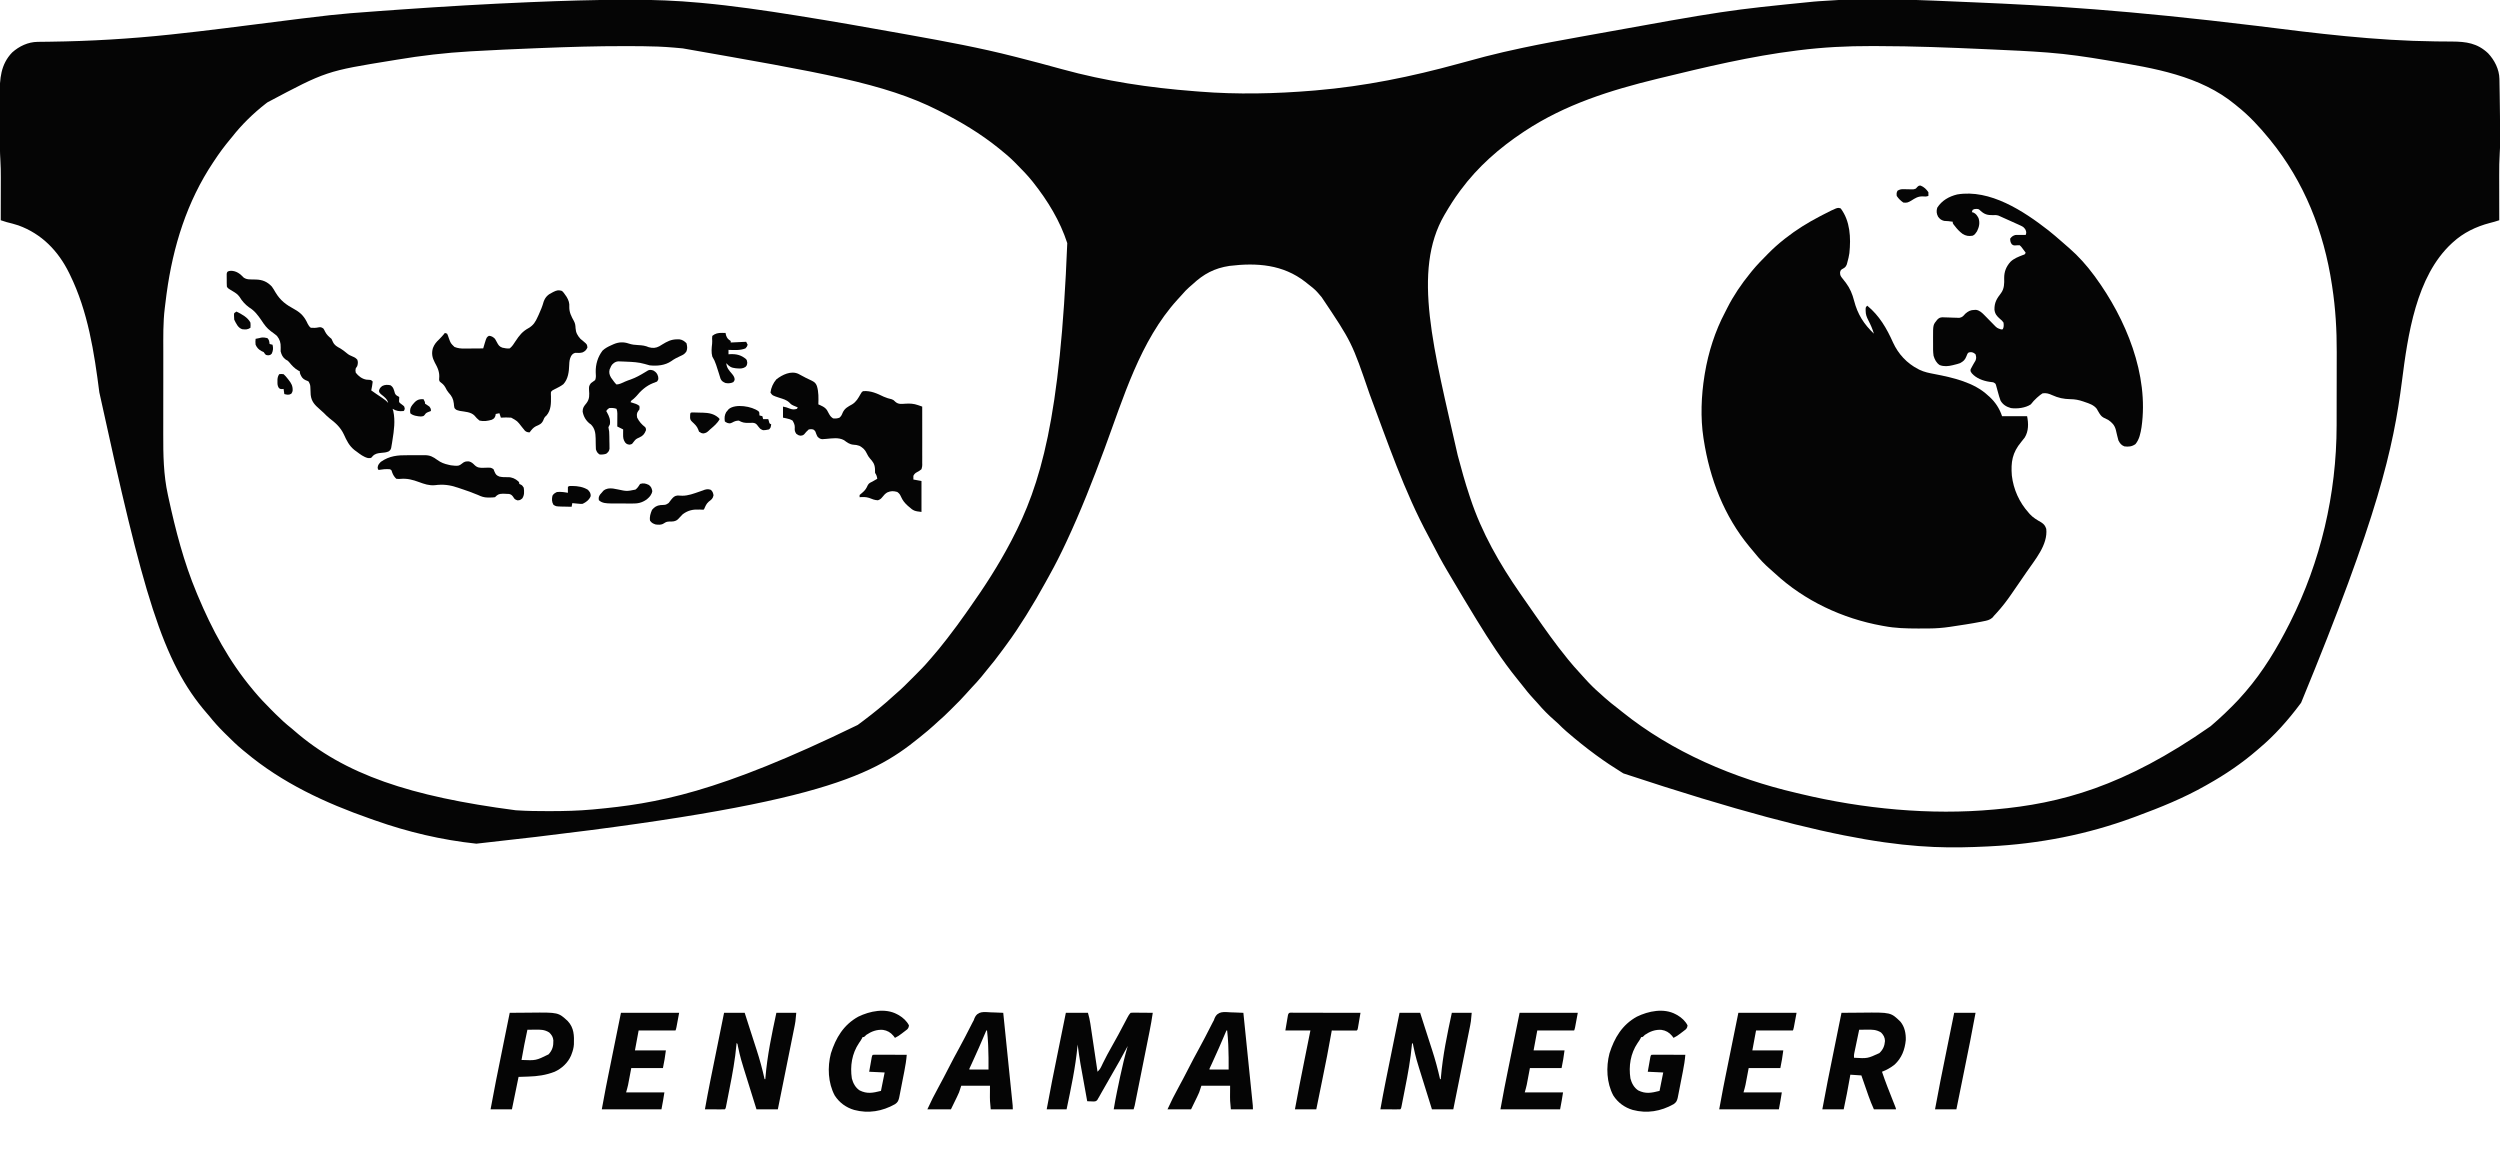 <?xml version="1.0" encoding="UTF-8"?>
<svg version="1.1" xmlns="http://www.w3.org/2000/svg" width="3394" height="1562">
<path d="M0 0 C2.487 -0.002 4.973 -0.008 7.46 -0.013 C38.473 -0.065 69.479 1.145 100.367 3.998 C101.264 4.079 102.161 4.16 103.085 4.243 C146.21 8.178 189.118 14.481 231.867 21.31 C232.883 21.472 232.883 21.472 233.919 21.637 C281.062 29.155 328.077 37.394 375.055 45.871 C379.165 46.612 383.275 47.352 387.386 48.09 C434.416 56.534 481.433 65.202 527.742 77.06 C529.061 77.394 530.38 77.727 531.699 78.06 C552.109 83.207 572.424 88.678 592.717 94.267 C651.914 110.563 711.097 119.431 772.295 124.112 C774.648 124.293 777.001 124.482 779.353 124.674 C830.448 128.768 882.847 127.589 933.867 123.31 C934.935 123.221 936.004 123.131 937.104 123.039 C1003.759 117.38 1066.714 104.464 1131.174 86.771 C1154.515 80.368 1154.515 80.368 1165.602 77.482 C1166.311 77.296 1167.021 77.111 1167.752 76.92 C1183.734 72.795 1199.823 69.127 1215.965 65.685 C1216.957 65.473 1217.948 65.262 1218.97 65.044 C1244.524 59.615 1270.215 54.947 1295.925 50.321 C1299.872 49.61 1303.819 48.897 1307.766 48.183 C1495.1 14.297 1495.1 14.297 1613.434 2.494 C1615.737 2.32 1618.039 2.138 1620.342 1.955 C1688.786 -3.349 1758.39 0.423 1826.867 3.31 C1827.846 3.351 1828.825 3.392 1829.834 3.435 C1933.755 7.819 2037.76 13.943 2214.504 35.412 C2295.078 45.573 2375.659 55.609 2456.984 56.509 C2458.912 56.533 2458.912 56.533 2460.878 56.557 C2467.172 56.633 2473.466 56.689 2479.76 56.705 C2499.026 56.837 2514.09 58.859 2528.68 72.623 C2537.387 81.812 2543.844 94.473 2544.072 107.314 C2544.102 108.82 2544.102 108.82 2544.133 110.355 C2544.15 111.445 2544.166 112.535 2544.184 113.658 C2544.215 115.373 2544.215 115.373 2544.247 117.124 C2544.313 120.873 2544.372 124.623 2544.43 128.373 C2544.451 129.649 2544.471 130.924 2544.493 132.239 C2544.77 149.262 2544.969 166.285 2544.992 183.31 C2544.995 184.165 2544.997 185.021 2545 185.902 C2545.006 188.35 2545.004 190.799 2545 193.248 C2545.003 194.255 2545.003 194.255 2545.006 195.284 C2544.986 199.546 2544.784 203.778 2544.505 208.032 C2543.843 218.188 2543.737 228.295 2543.77 238.47 C2543.771 240.24 2543.773 242.009 2543.774 243.778 C2543.778 248.373 2543.787 252.968 2543.799 257.562 C2543.809 262.276 2543.813 266.989 2543.818 271.703 C2543.829 280.905 2543.846 290.108 2543.867 299.31 C2539.583 300.762 2535.321 301.973 2530.93 303.06 C2512.409 307.899 2495.027 316.3 2480.867 329.31 C2480.383 329.752 2479.899 330.194 2479.4 330.649 C2430.92 375.378 2419.72 455.352 2411.75 517.764 C2400.095 608.991 2379.492 700.525 2274.867 954.31 C2274.423 954.908 2273.978 955.505 2273.52 956.121 C2257.363 977.805 2238.652 998.963 2217.867 1016.31 C2216.942 1017.113 2216.016 1017.916 2215.062 1018.744 C2194.436 1036.593 2171.65 1051.988 2147.867 1065.31 C2147.034 1065.784 2146.202 1066.259 2145.344 1066.748 C2115.511 1083.696 2083.994 1096.447 2051.867 1108.31 C2050.375 1108.864 2048.884 1109.417 2047.392 1109.971 C1984.406 1133.274 1918.926 1145.987 1851.867 1149.31 C1850.727 1149.368 1849.586 1149.426 1848.412 1149.485 C1757.335 1153.843 1662.777 1152.2 1354.867 1050.31 C1354.113 1049.848 1353.358 1049.385 1352.581 1048.909 C1341.029 1041.805 1329.822 1034.303 1318.867 1026.31 C1318.196 1025.82 1317.525 1025.331 1316.833 1024.826 C1303.728 1015.221 1291.113 1005.039 1278.805 994.435 C1278.21 993.924 1277.615 993.413 1277.002 992.886 C1273.349 989.71 1269.891 986.395 1266.509 982.931 C1264.818 981.261 1263.057 979.719 1261.242 978.185 C1253.17 971.214 1245.551 963.511 1238.656 955.376 C1236.83 953.267 1234.935 951.231 1233.028 949.196 C1227.047 942.791 1221.629 936.058 1216.281 929.122 C1214.383 926.689 1212.436 924.299 1210.489 921.906 C1190.276 896.977 1172.636 869.647 1155.867 842.31 C1155.262 841.324 1154.657 840.338 1154.033 839.323 C1143.21 821.657 1132.598 803.866 1122.064 786.026 C1120.054 782.623 1118.033 779.226 1116.012 775.83 C1108.308 762.825 1101.197 749.586 1094.321 736.127 C1093.037 733.64 1091.728 731.17 1090.395 728.709 C1057.196 667.366 1034.646 600.366 1010.218 535.249 C986.103 464.852 986.103 464.852 945.098 403.697 C943.275 401.746 941.594 399.769 939.93 397.685 C935.853 392.89 930.808 389.167 925.867 385.31 C924.938 384.565 924.008 383.82 923.051 383.052 C892.657 359.316 857.18 356.762 819.867 361.31 C799.531 364.412 784.892 372.249 769.867 386.31 C768.307 387.667 766.745 389.022 765.18 390.373 C761.739 393.429 758.688 396.631 755.723 400.146 C753.633 402.584 751.439 404.906 749.242 407.248 C698.638 462.912 675.881 540.78 650.221 609.966 C634.49 652.375 618.064 694.333 598.867 735.31 C598.582 735.92 598.297 736.531 598.003 737.16 C590.981 752.189 583.585 766.932 575.484 781.408 C573.732 784.553 572.001 787.71 570.273 790.869 C562.193 805.599 553.784 820.07 544.867 834.31 C544.221 835.344 543.575 836.379 542.909 837.444 C534.843 850.316 526.55 862.93 517.487 875.121 C515.789 877.416 514.113 879.726 512.441 882.041 C505.101 892.165 497.419 901.915 489.38 911.493 C487.339 913.944 485.357 916.442 483.367 918.935 C479.141 924.118 474.6 928.982 470.002 933.834 C467.176 936.817 464.412 939.824 461.746 942.951 C456.983 948.432 451.812 953.515 446.67 958.637 C444.933 960.369 443.202 962.106 441.471 963.843 C435.77 969.548 430.01 975.078 423.867 980.31 C422.091 981.93 420.32 983.554 418.555 985.185 C413.152 990.106 407.565 994.738 401.867 999.31 C400.747 1000.222 399.627 1001.135 398.508 1002.048 C331.677 1056.353 253.549 1095.911 -202.46 1145.683 C-249.447 1140.677 -295.491 1129.839 -339.991 1114.068 C-342.11 1113.318 -344.231 1112.575 -346.353 1111.834 C-407.622 1090.384 -466.034 1063.336 -516.133 1021.31 C-517.08 1020.548 -518.028 1019.786 -519.004 1019.001 C-527.653 1011.941 -535.542 1004.117 -543.445 996.248 C-544.005 995.693 -544.565 995.139 -545.141 994.567 C-552.291 987.47 -558.859 980.201 -565.133 972.31 C-566.068 971.208 -567.009 970.112 -567.961 969.025 C-629.135 898.872 -654.772 805.489 -714.268 533.005 C-721.253 478.485 -729.692 423.16 -754.133 373.31 C-754.536 372.484 -754.94 371.657 -755.356 370.806 C-770.097 340.949 -792.482 317.781 -824.133 306.31 C-829.392 304.611 -834.716 303.177 -840.085 301.869 C-842.806 301.126 -845.46 300.208 -848.133 299.31 C-848.131 298.435 -848.128 297.561 -848.126 296.66 C-848.106 288.336 -848.091 280.012 -848.081 271.689 C-848.076 267.411 -848.069 263.134 -848.057 258.857 C-848.046 254.714 -848.041 250.57 -848.038 246.427 C-848.036 244.862 -848.033 243.297 -848.027 241.733 C-848 233.677 -848.119 225.672 -848.626 217.63 C-849.295 206.91 -849.316 196.197 -849.336 185.459 C-849.339 184.403 -849.342 183.347 -849.345 182.259 C-849.359 176.684 -849.369 171.109 -849.373 165.534 C-849.379 159.828 -849.403 154.122 -849.431 148.416 C-849.45 143.975 -849.455 139.534 -849.456 135.093 C-849.459 132.991 -849.467 130.888 -849.481 128.786 C-849.606 107.493 -848.25 87.67 -832.578 71.494 C-823.059 62.994 -810.95 57.279 -798.063 57.136 C-796.572 57.116 -796.572 57.116 -795.05 57.095 C-793.975 57.085 -792.9 57.075 -791.793 57.064 C-789.451 57.033 -787.109 57.001 -784.766 56.969 C-782.916 56.946 -782.916 56.946 -781.029 56.922 C-726.537 56.213 -672.439 53.017 -618.242 47.263 C-617.551 47.19 -616.86 47.117 -616.147 47.042 C-592.153 44.502 -568.199 41.678 -544.258 38.681 C-543.46 38.581 -542.661 38.481 -541.839 38.378 C-529.602 36.846 -517.367 35.298 -505.133 33.748 C-394.267 19.7 -394.267 19.7 -340.758 15.81 C-338.801 15.664 -336.844 15.518 -334.888 15.372 C-325.305 14.657 -315.719 13.98 -306.133 13.31 C-305.294 13.251 -304.455 13.193 -303.591 13.132 C-246.14 9.111 -188.676 5.685 -131.133 3.31 C-130.233 3.273 -129.334 3.235 -128.407 3.197 C-85.613 1.419 -42.835 0.034 0 0 Z M-114.916 65.539 C-116.988 65.622 -119.06 65.703 -121.132 65.785 C-150.004 66.923 -178.867 68.216 -207.715 69.865 C-208.766 69.924 -209.817 69.984 -210.899 70.045 C-244.277 71.95 -277.168 75.796 -310.133 81.31 C-312.018 81.623 -313.902 81.936 -315.787 82.249 C-406.188 96.844 -406.188 96.844 -486.133 139.31 C-486.946 139.931 -487.76 140.553 -488.598 141.193 C-505.316 154.24 -521.089 169.605 -534.133 186.31 C-535.142 187.534 -536.156 188.755 -537.172 189.974 C-544.738 199.072 -551.629 208.43 -558.133 218.31 C-558.931 219.504 -558.931 219.504 -559.745 220.722 C-595.478 274.301 -614.249 334.975 -622.883 398.373 C-622.984 399.111 -623.085 399.85 -623.189 400.611 C-623.788 405.031 -624.332 409.455 -624.847 413.884 C-625.025 415.399 -625.21 416.913 -625.402 418.426 C-627.869 438.11 -627.445 457.952 -627.434 477.75 C-627.433 481.849 -627.438 485.949 -627.443 490.048 C-627.454 499.741 -627.455 509.433 -627.449 519.126 C-627.442 529.04 -627.455 538.953 -627.476 548.866 C-627.494 557.454 -627.5 566.041 -627.496 574.629 C-627.495 579.724 -627.497 584.819 -627.511 589.914 C-627.581 617.494 -627.208 644.796 -621.258 671.873 C-620.965 673.244 -620.673 674.615 -620.38 675.986 C-610.831 720.063 -599.581 763.651 -582.133 805.31 C-581.63 806.514 -581.128 807.719 -580.61 808.959 C-561.38 854.872 -538.266 898.001 -506.133 936.31 C-504.878 937.819 -504.878 937.819 -503.598 939.359 C-496.457 947.872 -488.895 955.86 -481.014 963.689 C-479.061 965.632 -477.119 967.585 -475.178 969.539 C-468.132 976.592 -460.966 983.132 -453.133 989.31 C-452.031 990.244 -450.934 991.186 -449.848 992.138 C-381.407 1051.82 -292.326 1081.597 -149.133 1100.31 C-148.496 1100.352 -147.859 1100.395 -147.203 1100.438 C-133.139 1101.354 -119.098 1101.513 -105.008 1101.498 C-103.861 1101.497 -102.715 1101.496 -101.534 1101.495 C-82.66 1101.461 -63.938 1101.032 -45.133 1099.31 C-44.282 1099.232 -43.431 1099.155 -42.554 1099.074 C41.733 1091.292 124.569 1077.357 315.291 984.51 C317.819 982.586 320.378 980.703 322.93 978.81 C337.187 968.069 351.01 956.899 364.137 944.794 C365.554 943.505 366.976 942.218 368.441 940.982 C375.292 935.169 381.565 928.763 387.904 922.404 C389.925 920.377 391.951 918.356 393.978 916.335 C400.153 910.164 406.25 904.001 411.867 897.31 C412.911 896.118 413.958 894.928 415.008 893.74 C422.254 885.474 429.175 877.029 435.867 868.31 C436.475 867.523 437.082 866.736 437.708 865.926 C446.182 854.945 454.455 843.864 462.363 832.469 C463.927 830.225 465.505 827.991 467.086 825.759 C487.442 796.978 506.464 767.551 522.867 736.31 C523.347 735.401 523.827 734.491 524.322 733.554 C563.759 658.339 590.411 568.419 599.783 330.363 C589.957 300.16 573.437 273.13 553.867 248.31 C553.425 247.75 552.984 247.189 552.528 246.612 C545.829 238.234 538.358 230.6 530.805 222.998 C529.895 222.078 528.985 221.159 528.047 220.212 C521.96 214.153 515.6 208.637 508.867 203.31 C508.137 202.72 507.406 202.13 506.653 201.522 C482.035 181.661 455.078 165.504 426.867 151.31 C426.076 150.907 425.284 150.504 424.468 150.088 C351.415 113.081 264.733 98.915 77.805 65.998 C76.486 65.875 76.486 65.875 75.141 65.751 C72.601 65.519 70.061 65.294 67.52 65.072 C66.808 65.009 66.097 64.945 65.365 64.88 C51.247 63.69 37.121 63.134 22.957 63.037 C22.162 63.03 21.367 63.024 20.549 63.018 C14.301 62.971 8.053 62.949 1.805 62.935 C0.863 62.933 -0.078 62.93 -1.047 62.928 C-39.038 62.843 -76.962 64.03 -114.916 65.539 Z M1592.93 68.56 C1591.675 68.714 1591.675 68.714 1590.396 68.872 C1527.614 76.627 1466.253 91.396 1404.867 106.31 C1403.606 106.616 1402.345 106.923 1401.046 107.238 C1337.443 122.725 1275.994 141.911 1220.867 178.31 C1220.174 178.767 1219.481 179.225 1218.768 179.696 C1186.261 201.299 1157.08 226.859 1133.867 258.31 C1133.416 258.915 1132.965 259.519 1132.5 260.142 C1125.305 269.801 1118.944 279.915 1112.867 290.31 C1112.306 291.263 1112.306 291.263 1111.734 292.235 C1067.488 368.231 1097.381 474.578 1129.867 618.435 C1134.75 636.877 1139.793 655.219 1145.867 673.31 C1146.232 674.418 1146.596 675.526 1146.972 676.667 C1162.509 723.593 1186.753 765.835 1214.867 806.31 C1215.524 807.258 1216.18 808.205 1216.856 809.182 C1220.87 814.975 1224.897 820.76 1228.933 826.539 C1230.801 829.215 1232.666 831.893 1234.531 834.572 C1248.44 854.526 1262.49 874.449 1277.867 893.31 C1278.561 894.178 1279.254 895.045 1279.969 895.939 C1284.826 901.972 1289.908 907.728 1295.176 913.4 C1297.627 916.051 1300.033 918.735 1302.43 921.435 C1308.832 928.557 1315.546 935.325 1322.828 941.548 C1325.094 943.506 1327.289 945.532 1329.492 947.56 C1335.087 952.602 1340.976 957.201 1346.934 961.8 C1348.878 963.318 1350.796 964.865 1352.711 966.419 C1421.074 1021.465 1504.902 1057.06 1589.895 1076.848 C1591.845 1077.305 1593.793 1077.773 1595.741 1078.24 C1679.943 1098.375 1771.524 1107.297 1857.867 1099.31 C1858.571 1099.247 1859.274 1099.184 1859.999 1099.119 C1947.618 1091.25 2034.441 1068.513 2151.867 986.31 C2152.602 985.676 2153.337 985.042 2154.094 984.388 C2156.029 982.707 2157.949 981.011 2159.867 979.31 C2160.594 978.668 2161.32 978.027 2162.069 977.365 C2168.263 971.849 2174.203 966.126 2180.055 960.248 C2180.905 959.401 2181.755 958.555 2182.631 957.683 C2187.585 952.721 2192.317 947.644 2196.867 942.31 C2198.153 940.846 2198.153 940.846 2199.465 939.353 C2223.495 911.515 2242.332 880.031 2258.867 847.31 C2259.25 846.554 2259.634 845.798 2260.029 845.02 C2301.146 763.18 2322.953 671.763 2323.067 577.87 C2323.07 575.16 2323.074 572.449 2323.079 569.738 C2323.092 561.187 2323.102 552.635 2323.106 544.084 C2323.111 534.342 2323.128 524.6 2323.157 514.858 C2323.179 507.239 2323.189 499.619 2323.19 492 C2323.191 487.489 2323.197 482.98 2323.215 478.469 C2323.329 448.524 2321.596 419.073 2317.055 389.435 C2316.927 388.585 2316.8 387.735 2316.668 386.859 C2305.801 314.683 2279.194 247.121 2232.867 190.31 C2232.401 189.736 2231.934 189.162 2231.453 188.57 C2218.325 172.522 2204.148 157.182 2187.867 144.31 C2187.08 143.655 2186.292 143 2185.48 142.326 C2137.796 102.917 2074.827 92.851 2015.647 82.922 C2013.538 82.568 2011.428 82.212 2009.319 81.855 C1983.728 77.544 1958.005 73.746 1932.117 71.748 C1931.383 71.69 1930.648 71.633 1929.891 71.573 C1905.627 69.694 1881.312 68.601 1857.001 67.536 C1853.408 67.378 1849.815 67.218 1846.221 67.057 C1797.389 64.865 1748.569 62.92 1699.681 62.876 C1696.934 62.873 1694.187 62.864 1691.44 62.854 C1658.517 62.761 1625.611 64.427 1592.93 68.56 Z " fill="#050505" transform="translate(849.133,-0.31)"/>
<path d="M0 0 C12.929 17.399 13.846 39.804 11.733 60.628 C11.113 64.832 10.19 68.923 9 73 C8.565 74.599 8.565 74.599 8.121 76.23 C6.637 79.896 4.895 80.7 1.559 82.531 C-0.248 84.001 -0.248 84.001 -0.938 86.824 C-1.017 90.88 0.045 92.183 2.562 95.312 C3.301 96.268 4.04 97.223 4.801 98.207 C5.527 99.129 6.252 100.05 7 101 C12.642 108.577 15.759 116.116 18.109 125.246 C22.837 143.55 31.239 156.897 45 170 C43.114 163.566 40.495 157.73 37.426 151.787 C35.124 147.329 33.849 143.959 33.812 138.938 C33.798 138.06 33.784 137.182 33.77 136.277 C34 134 34 134 36 132 C52.535 145.642 62.424 162.852 71.044 182.143 C78.154 197.599 89.772 210.222 105 218 C105.582 218.311 106.165 218.622 106.765 218.942 C113.346 222.193 120.256 223.469 127.411 224.835 C152.25 229.627 181.09 236.098 200 254 C200.763 254.674 201.526 255.348 202.312 256.043 C210.151 263.312 215.625 271.876 219 282 C230.22 282 241.44 282 253 282 C254.955 291.777 255.184 302.214 249.781 310.977 C248.25 313.044 246.647 315.023 245 317 C232.832 331.639 230.86 344.339 232.285 362.668 C234.468 381.424 242.41 398.971 255 413 C255.529 413.621 256.057 414.243 256.602 414.883 C261.045 419.764 266.43 422.863 272.109 426.105 C275.961 428.63 277.554 430.663 279 435 C281.38 456.722 263.558 477.014 252 494 C251.522 494.704 251.043 495.408 250.55 496.133 C247.911 500.009 245.249 503.869 242.577 507.723 C240.727 510.395 238.885 513.073 237.043 515.75 C235.633 517.792 234.223 519.834 232.812 521.875 C231.832 523.302 231.832 523.302 230.833 524.757 C225.125 532.995 219.059 540.893 212.312 548.312 C211.255 549.482 211.255 549.482 210.176 550.676 C209.458 551.443 208.74 552.21 208 553 C207.279 553.871 206.559 554.743 205.816 555.641 C201.971 558.862 198.481 559.507 193.625 560.438 C192.66 560.635 191.695 560.833 190.7 561.036 C177.146 563.706 163.457 565.72 149.797 567.766 C149.073 567.876 148.35 567.986 147.605 568.1 C138.248 569.478 128.943 570.157 119.488 570.203 C118.525 570.21 117.562 570.217 116.57 570.224 C113.484 570.242 110.398 570.248 107.312 570.25 C105.731 570.251 105.731 570.251 104.117 570.252 C88.85 570.237 74.038 569.858 59 567 C57.557 566.743 57.557 566.743 56.085 566.48 C2.303 556.783 -49.382 532.561 -89.551 495.266 C-91.684 493.292 -93.854 491.387 -96.062 489.5 C-103.651 482.871 -110.451 475.703 -116.73 467.828 C-119.034 464.958 -121.418 462.17 -123.812 459.375 C-158.332 417.781 -177.819 366.976 -186 314 C-186.134 313.159 -186.268 312.318 -186.407 311.452 C-190.578 284.145 -189.384 254.174 -185 227 C-184.834 225.965 -184.667 224.929 -184.496 223.862 C-179.706 195.235 -170.646 166.626 -157.021 140.945 C-155.983 138.967 -154.983 136.973 -153.988 134.973 C-145.539 118.201 -134.855 102.548 -123 88 C-122.184 86.98 -121.368 85.961 -120.527 84.91 C-113.968 76.891 -106.737 69.527 -99.438 62.188 C-98.713 61.455 -98.713 61.455 -97.975 60.709 C-91.333 54.011 -84.421 47.827 -77 42 C-76.321 41.462 -75.642 40.924 -74.943 40.369 C-60.237 28.828 -44.638 19.18 -28.062 10.562 C-26.95 9.983 -25.837 9.404 -24.69 8.807 C-4.527 -1.509 -4.527 -1.509 0 0 Z " fill="#050505" transform="translate(2499,283)"/>
<path d="M0 0 C6.218 4.912 12.203 10.085 18.156 15.312 C18.913 15.969 19.67 16.625 20.449 17.301 C21.725 18.408 22.996 19.521 24.262 20.641 C25.609 21.829 26.967 23.005 28.332 24.172 C40.995 35.197 52.209 47.807 62.156 61.312 C62.647 61.979 63.138 62.645 63.644 63.332 C105.193 120.154 136.774 195.883 126.487 267.287 C125.188 275.348 123.567 283.974 118.156 290.312 C113.388 293.639 108.796 294.074 103.156 293.312 C98.848 291.533 97.307 289.355 95.156 285.312 C94.312 282.516 94.312 282.516 93.656 279.562 C93.402 278.512 93.148 277.461 92.887 276.379 C92.442 274.514 92.006 272.647 91.582 270.777 C89.868 264.412 86.567 260.988 81.156 257.312 C79.099 256.222 77.014 255.238 74.902 254.258 C71.558 252.447 69.885 249.567 68.02 246.355 C67.611 245.661 67.202 244.966 66.781 244.25 C66.423 243.599 66.065 242.948 65.695 242.277 C61.634 237.092 55.611 235.148 49.594 233.125 C48.852 232.865 48.11 232.606 47.346 232.338 C41.383 230.283 36.178 229.274 29.874 229.224 C20.79 229.085 13.49 227.514 5.208 223.751 C0.686 221.72 -2.783 220.55 -7.844 221.312 C-10.212 222.817 -12.002 224.14 -14.031 226 C-14.538 226.435 -15.046 226.87 -15.568 227.318 C-18.709 230.068 -21.267 233.046 -23.844 236.312 C-30.953 241.112 -42.375 242.538 -50.844 241.312 C-56.965 239.543 -61.499 236.896 -64.844 231.312 C-66.323 227.467 -67.402 223.539 -68.469 219.562 C-69.034 217.482 -69.609 215.403 -70.195 213.328 C-70.441 212.413 -70.687 211.498 -70.94 210.556 C-71.733 207.979 -71.733 207.979 -74.844 206.312 C-76.607 206.031 -78.38 205.81 -80.156 205.625 C-88.677 204.308 -97.96 200.849 -103.773 194.246 C-105.844 191.312 -105.844 191.312 -105.531 188.625 C-104.511 186.623 -103.452 184.64 -102.32 182.699 C-101.771 181.747 -101.222 180.794 -100.656 179.812 C-100.106 178.915 -99.555 178.018 -98.988 177.094 C-97.58 173.672 -97.81 171.829 -98.844 168.312 C-101.461 166.059 -102.895 165.262 -106.363 165.445 C-109.008 166.084 -109.008 166.084 -110.215 168.457 C-110.743 169.778 -110.743 169.778 -111.281 171.125 C-113.2 175.919 -115.296 177.833 -119.844 180.312 C-122.43 181.267 -125.036 181.939 -127.719 182.562 C-128.388 182.735 -129.057 182.908 -129.746 183.086 C-135.887 184.577 -141.488 185.191 -147.531 182.938 C-152.168 179.833 -154.218 175.55 -155.844 170.312 C-156.64 164.724 -156.564 159.078 -156.496 153.445 C-156.469 150.817 -156.495 148.194 -156.527 145.566 C-156.565 128.334 -156.565 128.334 -150.844 121.312 C-148.421 118.916 -147.242 118.347 -143.807 118.051 C-142.645 118.099 -141.483 118.146 -140.285 118.195 C-138.376 118.244 -138.376 118.244 -136.428 118.293 C-134.415 118.361 -132.403 118.438 -130.391 118.525 C-128.44 118.604 -126.488 118.65 -124.535 118.695 C-123.372 118.741 -122.209 118.786 -121.01 118.833 C-116.869 118.152 -115.531 116.443 -112.844 113.312 C-108.744 109.799 -105.891 108.174 -100.469 108.062 C-99.719 108.037 -98.968 108.011 -98.195 107.984 C-93.178 108.684 -89.797 112.121 -86.375 115.621 C-85.556 116.451 -84.738 117.28 -83.895 118.135 C-83.053 118.998 -82.211 119.861 -81.344 120.75 C-79.669 122.459 -77.992 124.166 -76.312 125.871 C-75.206 127.005 -75.206 127.005 -74.076 128.162 C-69.714 132.676 -69.714 132.676 -64.031 134.562 C-63.309 134.48 -62.587 134.398 -61.844 134.312 C-60.276 131.177 -60.5 128.771 -60.844 125.312 C-62.911 122.513 -62.911 122.513 -65.719 120.188 C-70.105 116.276 -72.421 113.6 -73.18 107.699 C-73.321 97.914 -69.993 92.669 -64.168 85.113 C-59.768 79.129 -59.769 72.017 -59.969 64.875 C-60.04 56.25 -57.269 49.3 -51.523 42.824 C-46.731 38.164 -40.882 36.007 -34.758 33.609 C-31.741 32.636 -31.741 32.636 -30.844 30.312 C-31.8 29.019 -32.759 27.728 -33.719 26.438 C-34.252 25.718 -34.786 24.999 -35.336 24.258 C-36.842 22.23 -36.842 22.23 -38.844 20.312 C-41.139 20.212 -43.361 20.38 -45.652 20.535 C-47.844 20.312 -47.844 20.312 -49.57 18.992 C-51.499 16.448 -51.779 14.477 -51.844 11.312 C-49.659 8.426 -48.291 7.461 -44.844 6.312 C-42.449 6.243 -40.052 6.228 -37.656 6.25 C-36.384 6.259 -35.112 6.268 -33.801 6.277 C-32.337 6.295 -32.337 6.295 -30.844 6.312 C-29.602 3.378 -29.849 2.298 -30.973 -0.762 C-33.059 -4.024 -34.298 -4.926 -37.781 -6.5 C-38.833 -6.986 -39.885 -7.472 -40.969 -7.973 C-41.569 -8.238 -42.17 -8.504 -42.789 -8.778 C-45.17 -9.832 -47.538 -10.914 -49.906 -11.996 C-54.186 -13.944 -58.467 -15.885 -62.772 -17.775 C-64.381 -18.484 -65.98 -19.216 -67.574 -19.957 C-70.414 -20.871 -72.747 -20.776 -75.719 -20.625 C-82.593 -20.524 -86.733 -21.694 -91.906 -26.375 C-94.653 -28.953 -94.653 -28.953 -98.094 -29.062 C-100.799 -28.844 -100.799 -28.844 -102.844 -27.688 C-103.339 -26.203 -103.339 -26.203 -103.844 -24.688 C-102.73 -24.378 -102.73 -24.378 -101.594 -24.062 C-98.01 -22.271 -96.809 -20.126 -94.844 -16.688 C-92.687 -10.216 -93.893 -4.626 -96.844 1.312 C-100.09 5.935 -100.09 5.935 -102.844 7.312 C-108.111 8.192 -112.005 7.634 -116.531 4.75 C-120.606 1.742 -123.792 -1.667 -126.844 -5.688 C-127.463 -6.451 -128.081 -7.214 -128.719 -8 C-129.844 -9.688 -129.844 -9.688 -129.844 -11.688 C-131.019 -11.832 -132.195 -11.976 -133.406 -12.125 C-134.137 -12.224 -134.868 -12.324 -135.621 -12.426 C-137.561 -12.654 -139.516 -12.745 -141.469 -12.812 C-145.538 -13.867 -147.224 -15.218 -149.719 -18.539 C-151.892 -22.689 -152.166 -26.2 -150.844 -30.688 C-144.592 -40.507 -134.929 -45.944 -123.844 -48.688 C-79.318 -56.266 -33.587 -26.162 0 0 Z " fill="#050505" transform="translate(2780.844,312.688)"/>
<path d="M0 0 C2.266 2.293 2.266 2.293 4.25 5.188 C5.248 6.601 5.248 6.601 6.266 8.043 C8.951 12.621 10.284 16.449 9.875 21.75 C9.723 28.994 12.738 34.734 16.188 40.938 C17.898 44.188 18.228 46.778 18.375 50.438 C18.766 56.595 20.911 60.44 25 65 C26.627 66.397 28.273 67.772 29.938 69.125 C33.936 72.522 33.936 72.522 34.5 76.75 C32.904 80.209 31.472 81.689 28.039 83.363 C24.656 84.42 21.53 84.116 18 84 C14.936 84.911 14.18 85.747 12.312 88.375 C10.261 92.478 9.908 95.891 9.761 100.483 C9.437 109.674 8.36 119.483 1.828 126.594 C-1.838 129.414 -6.019 131.414 -10.137 133.484 C-13.035 134.839 -13.035 134.839 -15 137 C-15.168 139.953 -15.168 139.953 -15 143.375 C-14.887 152.568 -14.832 161.71 -21 169 C-21.505 169.465 -22.011 169.931 -22.531 170.41 C-24.163 172.177 -24.73 173.635 -25.562 175.875 C-27.78 180.575 -30.9 181.71 -35.516 183.703 C-39.393 185.727 -41.41 188.524 -44 192 C-46.654 191.903 -48.438 191.524 -50.409 189.686 C-51.924 187.908 -53.373 186.09 -54.812 184.25 C-60.735 176.551 -60.735 176.551 -69 172 C-73.701 171.638 -78.298 171.703 -83 172 C-83.66 170.02 -84.32 168.04 -85 166 C-86.65 166.33 -88.3 166.66 -90 167 C-90.165 167.928 -90.33 168.856 -90.5 169.812 C-92 173 -92 173 -95.375 174.875 C-100.872 176.491 -106.373 177.32 -112 176 C-114.707 173.942 -116.731 171.803 -118.867 169.164 C-123.818 164.141 -131.877 164.042 -138.539 162.879 C-143.716 161.564 -143.716 161.564 -146 159 C-146.617 156.145 -146.617 156.145 -146.875 152.812 C-147.685 146.26 -149.632 142.79 -154 138 C-155.841 135.676 -157.094 133.79 -158.312 131.062 C-160.393 127.287 -162.625 125.641 -166 123 C-167 121 -167 121 -166.781 118.848 C-165.914 110.256 -168.738 104.367 -172.799 97.028 C-176.236 90.566 -177.369 84.649 -175.264 77.501 C-173.401 72.568 -170.659 69.251 -166.816 65.707 C-163.954 63.017 -161.518 60.01 -159 57 C-157.515 57.495 -157.515 57.495 -156 58 C-154.789 60.766 -154.789 60.766 -153.625 64.25 C-151.12 71.113 -151.12 71.113 -146 76 C-141.354 77.914 -137.157 78.269 -132.195 78.195 C-131.471 78.192 -130.747 78.19 -130.001 78.187 C-127.709 78.176 -125.417 78.151 -123.125 78.125 C-121.563 78.115 -120 78.106 -118.438 78.098 C-114.625 78.076 -110.812 78.041 -107 78 C-106.8 77.319 -106.6 76.639 -106.394 75.938 C-106.129 75.042 -105.863 74.146 -105.59 73.223 C-105.328 72.336 -105.066 71.449 -104.797 70.535 C-102.385 62.86 -102.385 62.86 -99.188 60.875 C-95.69 61.075 -93.405 62.589 -91 65 C-90.093 66.49 -89.241 68.014 -88.438 69.562 C-86.445 73.378 -85.216 75.501 -81 77 C-77.635 77.74 -74.436 78.397 -71 78 C-67.58 75.298 -65.456 71.834 -63.125 68.188 C-57.912 60.301 -53.842 55.049 -45.465 50.457 C-38.628 46.415 -36.163 42.083 -32.938 35 C-32.278 33.587 -32.278 33.587 -31.605 32.146 C-28.941 26.351 -26.604 20.63 -24.914 14.473 C-22.577 8.15 -19.1 4.898 -13.125 2.062 C-12.526 1.747 -11.926 1.432 -11.309 1.107 C-7.167 -0.927 -4.376 -1.576 0 0 Z " fill="#050505" transform="translate(763,395)"/>
<path d="M0 0 C7.514 0.205 12.366 4.088 17.375 9.375 C20.293 11.148 22.501 11.629 25.895 11.684 C26.752 11.709 27.61 11.734 28.494 11.76 C30.278 11.795 32.062 11.826 33.846 11.854 C42.769 12.127 49.228 14.845 55.375 21.375 C57.242 23.915 58.812 26.578 60.375 29.312 C67.271 40.728 74.783 46.063 86.375 52.375 C95.265 57.305 100 62.848 104.199 72.141 C105.39 74.404 106.345 75.826 108.375 77.375 C112.236 77.624 115.368 77.604 119.125 76.75 C122 76.271 122.946 76.811 125.375 78.375 C126.648 80.363 126.648 80.363 127.75 82.688 C129.991 87.018 132.616 89.255 136.375 92.375 C137.363 94.277 137.363 94.277 138.25 96.375 C140.438 101.226 143.819 102.938 148.375 105.375 C151.539 107.4 154.377 109.377 157.188 111.875 C159.647 114.009 162.045 115.164 165.062 116.375 C168.027 117.625 169.307 118.299 171.5 120.75 C172.604 124.063 172.319 126.035 171.375 129.375 C170.715 130.365 170.055 131.355 169.375 132.375 C168.791 135.29 168.791 135.29 169.375 138.375 C173.017 143.01 177.853 146.785 183.754 147.773 C185.319 147.919 186.887 148.031 188.457 148.102 C190.375 148.375 190.375 148.375 192.375 150.375 C191.992 154.438 191.18 158.379 190.375 162.375 C195.289 165.843 200.208 169.282 205.25 172.562 C208.303 174.578 210.935 176.617 213.375 179.375 C211.996 173.688 207.67 170.928 203.375 167.375 C201.375 165.375 201.375 165.375 200.875 163.062 C201.484 159.792 202.814 158.312 205.457 156.328 C209.039 154.548 212.506 154.607 216.375 155.375 C220.625 157.947 221.196 161.831 222.516 166.34 C223.72 169.192 225.782 169.833 228.375 171.375 C228.334 172.468 228.292 173.561 228.25 174.688 C227.963 178.301 227.963 178.301 229.914 179.988 C231.208 180.986 232.507 181.975 233.812 182.957 C235.375 184.375 235.375 184.375 235.875 187.188 C235.375 189.375 235.375 189.375 234.375 190.375 C228.62 191.005 224.396 190.465 219.375 187.375 C219.705 188.489 220.035 189.602 220.375 190.75 C223.123 203.79 221.281 216.818 219.188 229.812 C218.893 231.743 218.893 231.743 218.594 233.712 C218.383 234.919 218.173 236.127 217.957 237.371 C217.774 238.456 217.59 239.54 217.402 240.658 C216.375 243.375 216.375 243.375 213.996 245.218 C210.636 246.701 207.656 246.909 204 247.188 C199.306 247.638 195.84 248.13 192.375 251.562 C191.942 252.113 191.509 252.663 191.062 253.23 C189.375 254.375 189.375 254.375 186.051 254.27 C179.878 252.767 175.408 249.129 170.375 245.375 C169.031 244.4 169.031 244.4 167.66 243.406 C160.319 237.524 157.028 230.504 153.205 222.148 C148.721 212.569 141.877 206.424 133.566 200.125 C130.872 197.973 128.515 195.604 126.125 193.125 C124.266 191.266 122.317 189.575 120.312 187.875 C113.723 182.142 109.144 177.484 108.159 168.375 C107.986 165.609 107.896 162.843 107.809 160.072 C107.628 154.893 107.628 154.893 105.375 150.375 C103.569 149.333 103.569 149.333 101.5 148.625 C97.231 146.685 95.815 144.396 93.969 140.18 C93.375 138.375 93.375 138.375 93.375 136.375 C92.839 136.148 92.302 135.921 91.75 135.688 C86.374 132.716 82.713 128.671 78.883 123.988 C77.276 122.121 77.276 122.121 74.25 120.5 C70.191 117.5 68.628 114.226 67.375 109.375 C67.309 106.695 67.309 106.695 67.438 103.938 C67.611 97.693 66.275 93.309 62.375 88.375 C59.755 86.186 57.094 84.174 54.319 82.193 C48.696 78.101 45.162 73.18 41.375 67.375 C36.359 60.123 32.101 54.251 24.5 49.625 C19.238 45.837 14.914 40.944 11.582 35.383 C8.893 31.718 6.056 29.898 2.188 27.625 C-4.514 23.598 -4.514 23.598 -5.625 21.375 C-5.862 18.214 -5.81 15.044 -5.812 11.875 C-5.831 10.554 -5.831 10.554 -5.85 9.207 C-5.852 8.365 -5.853 7.524 -5.855 6.656 C-5.86 5.883 -5.864 5.111 -5.868 4.314 C-5.386 0.465 -3.6 0.372 0 0 Z M214.375 180.375 C215.375 182.375 215.375 182.375 215.375 182.375 Z " fill="#050505" transform="translate(313.625,367.625)"/>
<path d="M0 0 C1.324 0.688 2.639 1.393 3.945 2.113 C5.342 2.853 6.739 3.593 8.137 4.332 C8.807 4.693 9.478 5.054 10.168 5.426 C12.695 6.754 15.288 7.925 17.883 9.113 C21.608 11.004 23.591 12.359 25.07 16.426 C27.64 24.675 27.259 32.877 27.07 41.426 C27.746 41.706 28.421 41.985 29.117 42.273 C35.444 45.117 38.242 47.09 41.07 53.426 C42.962 56.83 43.78 58.232 47.07 60.426 C50.285 60.775 52.571 60.596 55.633 59.551 C58.274 57.248 58.776 55.917 60.07 52.738 C62.852 46.615 67.269 44.557 72.969 41.359 C78.535 37.889 81.17 33.06 84.32 27.488 C86.07 24.426 86.07 24.426 88.07 23.426 C98.449 22.684 106.677 26.6 115.887 31.016 C119.45 32.594 122.958 33.641 126.754 34.492 C129.07 35.426 129.07 35.426 131.723 38.012 C135.792 41.566 140.066 40.831 145.195 40.488 C151.457 40.087 156.441 40.339 162.417 42.439 C163.481 42.809 164.545 43.178 165.641 43.558 C166.442 43.845 167.244 44.131 168.07 44.426 C168.125 55.422 168.137 66.418 168.094 77.415 C168.075 82.521 168.071 87.626 168.101 92.733 C168.129 97.661 168.119 102.588 168.082 107.516 C168.074 109.396 168.081 111.276 168.101 113.155 C168.128 115.79 168.105 118.421 168.07 121.055 C168.09 121.832 168.109 122.609 168.129 123.409 C168.07 125.598 168.07 125.598 167.07 129.426 C165.146 131.111 163.252 132.263 160.98 133.431 C158.535 134.705 157.303 135.96 156.07 138.426 C156.07 140.076 156.07 141.726 156.07 143.426 C159.7 144.086 163.33 144.746 167.07 145.426 C167.07 159.286 167.07 173.146 167.07 187.426 C157.991 186.417 156.164 185.953 150.07 180.426 C149.377 179.824 148.683 179.222 147.969 178.602 C144.141 175.068 141.612 171.868 139.445 167.113 C137.895 163.749 137.257 162.564 134.195 160.301 C128.943 158.83 125.551 158.776 120.508 160.988 C117.774 162.681 116.034 164.582 114.07 167.113 C111.935 169.714 111.169 170.389 107.883 171.613 C103.382 171.392 100.084 170.023 95.938 168.352 C91.621 166.958 87.552 167.076 83.07 167.426 C83.07 166.436 83.07 165.446 83.07 164.426 C84.68 162.883 84.68 162.883 86.82 161.238 C90.527 158.17 92.237 155.485 94.156 151.145 C95.562 148.501 97.401 147.667 100.07 146.426 C101.346 145.705 102.617 144.976 103.883 144.238 C104.935 143.64 105.987 143.042 107.07 142.426 C106.523 139.051 106.015 137.343 104.07 134.426 C103.974 132.574 103.94 130.718 103.945 128.863 C103.536 122.46 101.275 119.412 97.062 114.742 C95.196 112.571 94.055 110.704 92.883 108.113 C90.581 103.149 87.665 100.285 82.82 97.676 C79.723 96.643 77.947 96.31 74.82 96.176 C69.532 95.779 66.114 93.119 61.941 90.02 C54.551 85.917 45.594 87.613 37.496 88.285 C36.598 88.344 35.699 88.404 34.773 88.465 C33.966 88.529 33.158 88.593 32.325 88.659 C29.443 88.361 28.182 87.366 26.07 85.426 C24.875 83.199 24.875 83.199 23.945 80.801 C22.807 77.408 22.807 77.408 20.07 75.426 C17.197 74.925 17.197 74.925 14.07 75.426 C11.616 77.537 9.639 79.708 7.633 82.238 C6.07 83.426 6.07 83.426 3.195 83.926 C0.07 83.426 0.07 83.426 -2.805 81.426 C-5.159 78.102 -5.178 76.468 -4.922 72.488 C-4.936 68.886 -6.177 66.556 -7.93 63.426 C-10.722 61.693 -13.479 60.96 -16.68 60.301 C-18.082 60.012 -19.485 59.723 -20.93 59.426 C-20.93 54.476 -20.93 49.526 -20.93 44.426 C-17.408 45.13 -15.124 45.68 -11.992 47.051 C-8.311 48.48 -5.782 48.647 -1.93 47.426 C-1.435 46.436 -1.435 46.436 -0.93 45.426 C-1.817 45.08 -1.817 45.08 -2.723 44.727 C-9.42 41.962 -9.42 41.962 -12.305 38.926 C-16.223 35.194 -20.847 34.063 -25.93 32.426 C-35.273 29.353 -35.273 29.353 -37.93 25.426 C-37.216 18.939 -34.213 12.34 -29.93 7.426 C-21.782 1.084 -10.04 -4.657 0 0 Z " fill="#050505" transform="translate(1083.93,507.574)"/>
<path d="M0 0 C9.9 0 19.8 0 30 0 C31.428 4.998 32.48 9.416 33.237 14.496 C33.344 15.209 33.452 15.922 33.563 16.657 C33.913 18.988 34.258 21.32 34.602 23.652 C34.845 25.279 35.089 26.906 35.333 28.532 C35.972 32.795 36.605 37.058 37.237 41.321 C37.883 45.678 38.536 50.035 39.188 54.393 C40.463 62.928 41.734 71.464 43 80 C45.253 77.821 46.677 75.981 48.023 73.141 C48.397 72.368 48.771 71.594 49.156 70.798 C49.559 69.957 49.961 69.116 50.375 68.25 C54.033 60.768 57.913 53.47 62.062 46.25 C68.465 35.106 74.48 23.771 80.44 12.386 C80.795 11.711 81.149 11.037 81.515 10.342 C82.184 9.069 82.851 7.794 83.513 6.518 C84.834 4.01 85.982 2.018 88 0 C90.981 -0.227 90.981 -0.227 94.758 -0.195 C95.752 -0.191 95.752 -0.191 96.767 -0.187 C98.887 -0.176 101.006 -0.15 103.125 -0.125 C104.561 -0.115 105.997 -0.106 107.434 -0.098 C110.956 -0.077 114.478 -0.039 118 0 C116.769 8.377 115.35 16.685 113.677 24.985 C113.454 26.104 113.231 27.222 113.002 28.375 C112.273 32.024 111.541 35.672 110.809 39.32 C110.298 41.873 109.788 44.425 109.277 46.978 C108.213 52.302 107.146 57.626 106.077 62.949 C104.843 69.1 103.612 75.252 102.383 81.404 C101.196 87.343 100.007 93.282 98.817 99.221 C98.312 101.741 97.808 104.262 97.304 106.783 C96.602 110.292 95.898 113.801 95.193 117.309 C94.881 118.875 94.881 118.875 94.562 120.473 C94.37 121.426 94.178 122.379 93.98 123.361 C93.814 124.189 93.648 125.018 93.477 125.871 C93 128 93 128 92 131 C83.09 131 74.18 131 65 131 C66.329 123.025 67.73 115.13 69.391 107.227 C69.618 106.142 69.845 105.056 70.079 103.939 C70.558 101.654 71.039 99.37 71.521 97.086 C72.241 93.67 72.951 90.251 73.66 86.832 C76.615 72.737 80.017 58.841 84 45 C83.68 45.601 83.359 46.203 83.029 46.822 C76.331 59.359 69.471 71.772 62.258 84.021 C57.454 92.184 52.783 100.417 48.174 108.692 C47.669 109.593 47.164 110.494 46.645 111.422 C46.205 112.212 45.765 113.002 45.312 113.815 C44.879 114.536 44.446 115.257 44 116 C43.578 116.749 43.156 117.499 42.721 118.271 C41 120 41 120 38.082 120.391 C37.003 120.344 35.924 120.298 34.812 120.25 C33.726 120.214 32.639 120.178 31.52 120.141 C30.688 120.094 29.857 120.048 29 120 C18.968 65.293 18.968 65.293 16 43 C15.936 43.712 15.873 44.423 15.807 45.156 C13.066 74.168 6.939 102.504 1 131 C-7.91 131 -16.82 131 -26 131 C-21.367 105.233 -16.124 79.593 -10.922 53.936 C-9.687 47.841 -8.454 41.746 -7.221 35.65 C-4.816 23.766 -2.409 11.883 0 0 Z " fill="#050505" transform="translate(1447,1375)"/>
<path d="M0 0 C9.24 0 18.48 0 28 0 C29.773 5.53 31.544 11.061 33.309 16.594 C35.045 22.035 36.799 27.471 38.561 32.905 C39.799 36.726 41.03 40.55 42.26 44.374 C42.869 46.261 43.48 48.148 44.095 50.033 C48.393 63.229 51.978 76.453 55 90 C55.33 90 55.66 90 56 90 C56.064 89.192 56.127 88.384 56.193 87.552 C58.679 57.879 64.753 29.081 71 0 C79.91 0 88.82 0 98 0 C96.875 12.375 96.875 12.375 95.969 16.878 C95.664 18.416 95.664 18.416 95.353 19.984 C95.132 21.067 94.911 22.149 94.683 23.264 C94.449 24.436 94.215 25.608 93.974 26.816 C93.337 29.994 92.696 33.171 92.052 36.347 C91.378 39.68 90.711 43.014 90.042 46.348 C88.779 52.646 87.51 58.942 86.239 65.238 C84.79 72.413 83.349 79.589 81.907 86.764 C78.946 101.511 75.975 116.256 73 131 C63.43 131 53.86 131 44 131 C41.341 122.499 38.688 113.996 36.045 105.49 C34.817 101.538 33.586 97.586 32.349 93.637 C22.376 61.777 22.376 61.777 18.811 45.45 C18.364 42.188 18.364 42.188 17 41 C16.946 41.624 16.892 42.248 16.836 42.891 C15 63.161 11.407 82.905 7.428 102.843 C6.764 106.188 6.117 109.535 5.469 112.883 C5.022 115.172 4.574 117.461 4.125 119.75 C3.922 120.791 3.719 121.832 3.51 122.905 C3.324 123.839 3.137 124.772 2.945 125.734 C2.786 126.541 2.626 127.348 2.461 128.179 C2 130 2 130 1 131 C-1 131.088 -3.002 131.107 -5.004 131.098 C-6.098 131.095 -7.192 131.093 -8.319 131.09 C-9.733 131.081 -11.148 131.072 -12.562 131.062 C-14.96 131.051 -17.357 131.04 -19.754 131.029 C-21.836 131.019 -23.918 131.01 -26 131 C-21.445 105.221 -16.124 79.589 -10.922 53.936 C-9.687 47.841 -8.454 41.746 -7.221 35.65 C-4.816 23.766 -2.409 11.883 0 0 Z " fill="#050505" transform="translate(1900,1375)"/>
<path d="M0 0 C9.24 0 18.48 0 28 0 C29.773 5.53 31.544 11.061 33.309 16.594 C35.045 22.035 36.799 27.471 38.561 32.905 C39.799 36.726 41.03 40.55 42.26 44.374 C42.869 46.261 43.48 48.148 44.095 50.033 C48.393 63.229 51.978 76.453 55 90 C55.33 90 55.66 90 56 90 C56.064 89.192 56.127 88.384 56.193 87.552 C58.679 57.879 64.753 29.081 71 0 C79.91 0 88.82 0 98 0 C96.875 12.375 96.875 12.375 95.969 16.878 C95.664 18.416 95.664 18.416 95.353 19.984 C95.132 21.067 94.911 22.149 94.683 23.264 C94.449 24.436 94.215 25.608 93.974 26.816 C93.337 29.994 92.696 33.171 92.052 36.347 C91.378 39.68 90.711 43.014 90.042 46.348 C88.779 52.646 87.51 58.942 86.239 65.238 C84.79 72.413 83.349 79.589 81.907 86.764 C78.946 101.511 75.975 116.256 73 131 C63.43 131 53.86 131 44 131 C41.341 122.499 38.688 113.996 36.045 105.49 C34.817 101.538 33.586 97.586 32.349 93.637 C22.376 61.777 22.376 61.777 18.811 45.45 C18.364 42.188 18.364 42.188 17 41 C16.946 41.624 16.892 42.248 16.836 42.891 C15 63.161 11.407 82.905 7.428 102.843 C6.764 106.188 6.117 109.535 5.469 112.883 C5.022 115.172 4.574 117.461 4.125 119.75 C3.922 120.791 3.719 121.832 3.51 122.905 C3.324 123.839 3.137 124.772 2.945 125.734 C2.786 126.541 2.626 127.348 2.461 128.179 C2 130 2 130 1 131 C-1 131.088 -3.002 131.107 -5.004 131.098 C-6.098 131.095 -7.192 131.093 -8.319 131.09 C-9.733 131.081 -11.148 131.072 -12.562 131.062 C-14.96 131.051 -17.357 131.04 -19.754 131.029 C-21.836 131.019 -23.918 131.01 -26 131 C-21.445 105.221 -16.124 79.589 -10.922 53.936 C-9.687 47.841 -8.454 41.746 -7.221 35.65 C-4.816 23.766 -2.409 11.883 0 0 Z " fill="#050505" transform="translate(983,1375)"/>
<path d="M0 0 C1.002 -0.017 2.003 -0.034 3.035 -0.051 C7.32 0.486 9.926 2.301 12.938 5.312 C13.903 9.77 14.392 12.024 12.863 16.359 C10.448 20.064 8.329 21.027 4.312 22.812 C0.05 24.765 -3.91 26.757 -7.688 29.562 C-16.201 35.437 -26.991 36.395 -37.062 35.312 C-39.386 34.706 -41.698 34.057 -44 33.375 C-52.118 31.021 -60.352 30.65 -68.75 30.312 C-69.419 30.279 -70.088 30.245 -70.777 30.21 C-72.709 30.116 -74.642 30.058 -76.574 30 C-78.267 29.944 -78.267 29.944 -79.995 29.887 C-83.769 30.411 -85.356 31.69 -88.062 34.312 C-89.51 36.409 -89.51 36.409 -90.438 38.688 C-90.775 39.417 -91.113 40.147 -91.461 40.898 C-92.523 45.159 -91.669 48.26 -89.504 52.016 C-88.574 53.276 -88.574 53.276 -87.625 54.562 C-87.008 55.413 -86.39 56.264 -85.754 57.141 C-84.097 59.36 -84.097 59.36 -82.062 61.312 C-77.884 61.059 -74.32 59.139 -70.578 57.41 C-67.982 56.278 -65.367 55.352 -62.688 54.438 C-55.872 52.01 -49.714 48.535 -43.547 44.781 C-42.768 44.317 -41.99 43.853 -41.188 43.375 C-40.509 42.953 -39.831 42.532 -39.133 42.098 C-36.401 41.062 -34.827 41.479 -32.062 42.312 C-28.361 44.464 -26.784 46.334 -25.625 50.375 C-25.062 54.312 -25.062 54.312 -27.062 57.312 C-29.496 58.383 -29.496 58.383 -32.5 59.438 C-42.048 63.25 -49.077 69.748 -55.562 77.59 C-57.497 79.811 -59.729 81.528 -62.062 83.312 C-62.392 83.972 -62.722 84.632 -63.062 85.312 C-62.14 85.603 -62.14 85.603 -61.199 85.898 C-60.391 86.159 -59.583 86.419 -58.75 86.688 C-57.949 86.943 -57.149 87.198 -56.324 87.461 C-54.062 88.312 -54.062 88.312 -51.062 90.312 C-50.688 92.688 -50.688 92.688 -51.062 95.312 C-51.805 96.241 -51.805 96.241 -52.562 97.188 C-54.865 100.449 -54.642 102.386 -54.062 106.312 C-51.284 111.795 -47.911 115.573 -43.062 119.312 C-42.062 121.188 -42.062 121.188 -42.062 123.312 C-44.009 128.333 -46.064 130.959 -50.957 133.168 C-55.812 135.369 -55.812 135.369 -59.125 139.562 C-61.062 142.312 -61.062 142.312 -64.562 143 C-68.062 142.312 -68.062 142.312 -70.438 139.938 C-72.998 135.801 -73.173 133.583 -73.125 128.688 C-73.116 127.499 -73.107 126.31 -73.098 125.086 C-73.086 124.171 -73.074 123.255 -73.062 122.312 C-75.703 120.993 -78.343 119.672 -81.062 118.312 C-81.051 116.915 -81.039 115.518 -81.027 114.078 C-81.018 112.24 -81.009 110.401 -81 108.562 C-80.987 107.182 -80.987 107.182 -80.975 105.773 C-80.971 104.884 -80.968 103.995 -80.965 103.078 C-80.96 102.261 -80.954 101.444 -80.949 100.603 C-81.062 98.316 -81.237 96.452 -82.062 94.312 C-85.655 93.115 -88.29 92.982 -92.062 93.312 C-94.503 95.167 -94.503 95.167 -96.062 97.312 C-95.521 98.256 -95.521 98.256 -94.969 99.219 C-91.871 104.932 -90.278 108.81 -91.062 115.312 C-91.729 116.646 -92.396 117.979 -93.062 119.312 C-92.75 121.316 -92.413 123.315 -92.062 125.312 C-91.805 129.686 -91.786 134.058 -91.75 138.438 C-91.721 139.617 -91.692 140.796 -91.662 142.012 C-91.654 143.145 -91.645 144.278 -91.637 145.445 C-91.622 146.475 -91.608 147.506 -91.593 148.567 C-92.183 152.017 -93.36 153.162 -96.062 155.312 C-99.06 156.326 -101.91 156.567 -105.062 156.312 C-108.133 154.163 -108.879 152.862 -110.062 149.312 C-110.165 147.561 -110.217 145.806 -110.238 144.051 C-110.262 143.014 -110.286 141.977 -110.311 140.908 C-110.353 138.739 -110.385 136.57 -110.404 134.4 C-110.601 127.012 -111.467 120.972 -116.809 115.535 C-117.367 115.152 -117.925 114.769 -118.5 114.375 C-123.734 110.221 -126.894 104.649 -128.062 98.062 C-128.062 92.793 -126.252 90.754 -123 86.812 C-118.423 80.907 -118.92 75.648 -119.404 68.551 C-119.55 64.327 -119.482 62.837 -116.738 59.406 C-114.062 57.312 -114.062 57.312 -111.062 55.312 C-109.609 51.8 -110.138 48.231 -110.312 44.5 C-110.547 33.953 -107.499 23.781 -101.062 15.312 C-97.526 12.019 -93.834 10.091 -89.438 8.125 C-87.748 7.361 -87.748 7.361 -86.023 6.582 C-79.065 3.599 -72.577 3.281 -65.375 5.75 C-61.036 7.221 -57.074 7.598 -52.5 7.812 C-47.307 8.058 -43.041 8.581 -38.285 10.691 C-33.018 12.163 -28.764 11.965 -23.992 9.414 C-22.63 8.606 -21.279 7.78 -19.938 6.938 C-13.37 2.934 -7.91 0.031 0 0 Z " fill="#050505" transform="translate(919.062,460.688)"/>
<path d="M0 0 C7.007 -0.077 14.013 -0.129 21.021 -0.165 C23.398 -0.18 25.776 -0.2 28.154 -0.226 C66.975 -0.642 66.975 -0.642 80 12 C85.844 19.047 87.588 28.135 87.281 37.117 C86.024 50.004 81.794 61.261 72.215 70.215 C66.968 74.444 61.287 77.61 55 80 C59.413 93.199 64.535 106.111 69.68 119.037 C69.964 119.751 70.248 120.466 70.541 121.202 C71.083 122.565 71.626 123.928 72.171 125.29 C74 129.889 74 129.889 74 131 C64.1 131 54.2 131 44 131 C41.34 125.016 38.895 119.188 36.766 113.027 C36.483 112.219 36.2 111.41 35.908 110.577 C35.019 108.032 34.134 105.485 33.25 102.938 C32.642 101.196 32.034 99.454 31.426 97.713 C29.947 93.477 28.472 89.239 27 85 C22.05 84.67 17.1 84.34 12 84 C11.654 86.073 11.654 86.073 11.301 88.188 C8.871 102.54 6.033 116.762 3 131 C-6.57 131 -16.14 131 -26 131 C-21.367 105.233 -16.124 79.593 -10.922 53.936 C-9.687 47.841 -8.454 41.746 -7.221 35.65 C-4.816 23.766 -2.409 11.883 0 0 Z M24 23 C23.208 26.792 22.416 30.583 21.625 34.375 C21.403 35.436 21.182 36.497 20.953 37.59 C20.512 39.706 20.072 41.823 19.634 43.94 C19.223 45.921 18.809 47.901 18.39 49.88 C18.207 50.757 18.024 51.635 17.836 52.539 C17.674 53.307 17.512 54.075 17.345 54.866 C16.894 57.298 16.894 57.298 17 61 C35.319 62.091 35.319 62.091 51.438 54.688 C56.425 49.871 58.508 45.108 59.062 38.242 C58.927 33.373 57.063 30.063 53.688 26.688 C47.317 22.687 41.416 22.747 34.125 22.875 C33.15 22.884 32.176 22.893 31.172 22.902 C28.781 22.926 26.391 22.959 24 23 Z " fill="#050505" transform="translate(2500,1375)"/>
<path d="M0 0 C0.795 0.424 1.591 0.848 2.41 1.285 C8.028 4.652 12.947 9.129 16 15 C15.706 17.39 15.317 18.66 13.665 20.432 C13.109 20.859 12.553 21.286 11.98 21.727 C11.37 22.201 10.76 22.675 10.131 23.164 C9.49 23.646 8.848 24.128 8.188 24.625 C7.558 25.115 6.928 25.605 6.279 26.109 C3.279 28.414 0.43 30.375 -3 32 C-3.681 31.093 -4.361 30.185 -5.062 29.25 C-9.015 24.567 -13.357 22.037 -19.375 21.125 C-27.891 20.548 -34.998 23.261 -42 28 C-42.539 28.548 -43.078 29.096 -43.633 29.66 C-45 31 -45 31 -47 31 C-47.272 31.578 -47.544 32.155 -47.824 32.75 C-48.998 34.997 -50.336 36.942 -51.812 39 C-61.458 53.362 -64.074 70.162 -61.535 87.102 C-59.834 93.605 -56.671 99.574 -50.961 103.348 C-40.782 108.365 -33.15 106.788 -22 104 C-20.35 95.75 -18.7 87.5 -17 79 C-23.93 78.67 -30.86 78.34 -38 78 C-37.359 74.353 -36.712 70.708 -36.062 67.062 C-35.789 65.501 -35.789 65.501 -35.51 63.908 C-35.333 62.919 -35.155 61.929 -34.973 60.91 C-34.81 59.994 -34.648 59.077 -34.481 58.133 C-34 56 -34 56 -33 55 C-31.557 54.907 -30.11 54.883 -28.664 54.886 C-27.743 54.887 -26.822 54.887 -25.873 54.887 C-24.872 54.892 -23.871 54.897 -22.84 54.902 C-21.82 54.904 -20.801 54.905 -19.75 54.907 C-16.479 54.912 -13.208 54.925 -9.938 54.938 C-7.726 54.943 -5.514 54.947 -3.303 54.951 C2.132 54.962 7.566 54.979 13 55 C12.406 62.442 11.228 69.672 9.785 76.992 C9.569 78.101 9.354 79.209 9.131 80.351 C8.677 82.676 8.221 85 7.762 87.324 C7.061 90.884 6.371 94.446 5.682 98.008 C5.238 100.274 4.793 102.539 4.348 104.805 C4.142 105.868 3.937 106.932 3.726 108.028 C3.43 109.51 3.43 109.51 3.129 111.023 C2.959 111.89 2.789 112.757 2.613 113.65 C1.548 117.731 0.639 119.556 -2.879 122 C-20.201 131.755 -39.002 134.995 -58.407 129.835 C-69.439 126.573 -78.548 119.941 -84.789 110.211 C-93.89 93.22 -94.788 71.621 -89.977 53.094 C-83.295 31.926 -72.723 14.221 -52.77 3.219 C-37.1 -4.419 -16.161 -8.748 0 0 Z " fill="#050505" transform="translate(2275,1377)"/>
<path d="M0 0 C0.795 0.424 1.591 0.848 2.41 1.285 C8.028 4.652 12.947 9.129 16 15 C15.706 17.39 15.317 18.66 13.665 20.432 C13.109 20.859 12.553 21.286 11.98 21.727 C11.37 22.201 10.76 22.675 10.131 23.164 C9.49 23.646 8.848 24.128 8.188 24.625 C7.558 25.115 6.928 25.605 6.279 26.109 C3.279 28.414 0.43 30.375 -3 32 C-3.681 31.093 -4.361 30.185 -5.062 29.25 C-9.015 24.567 -13.357 22.037 -19.375 21.125 C-27.891 20.548 -34.998 23.261 -42 28 C-42.539 28.548 -43.078 29.096 -43.633 29.66 C-45 31 -45 31 -47 31 C-47.272 31.578 -47.544 32.155 -47.824 32.75 C-48.998 34.997 -50.336 36.942 -51.812 39 C-61.458 53.362 -64.074 70.162 -61.535 87.102 C-59.834 93.605 -56.671 99.574 -50.961 103.348 C-40.782 108.365 -33.15 106.788 -22 104 C-20.35 95.75 -18.7 87.5 -17 79 C-23.93 78.67 -30.86 78.34 -38 78 C-37.359 74.353 -36.712 70.708 -36.062 67.062 C-35.789 65.501 -35.789 65.501 -35.51 63.908 C-35.333 62.919 -35.155 61.929 -34.973 60.91 C-34.81 59.994 -34.648 59.077 -34.481 58.133 C-34 56 -34 56 -33 55 C-31.557 54.907 -30.11 54.883 -28.664 54.886 C-27.743 54.887 -26.822 54.887 -25.873 54.887 C-24.872 54.892 -23.871 54.897 -22.84 54.902 C-21.82 54.904 -20.801 54.905 -19.75 54.907 C-16.479 54.912 -13.208 54.925 -9.938 54.938 C-7.726 54.943 -5.514 54.947 -3.303 54.951 C2.132 54.962 7.566 54.979 13 55 C12.406 62.442 11.228 69.672 9.785 76.992 C9.569 78.101 9.354 79.209 9.131 80.351 C8.677 82.676 8.221 85 7.762 87.324 C7.061 90.884 6.371 94.446 5.682 98.008 C5.238 100.274 4.793 102.539 4.348 104.805 C4.142 105.868 3.937 106.932 3.726 108.028 C3.43 109.51 3.43 109.51 3.129 111.023 C2.959 111.89 2.789 112.757 2.613 113.65 C1.548 117.731 0.639 119.556 -2.879 122 C-20.201 131.755 -39.002 134.995 -58.407 129.835 C-69.439 126.573 -78.548 119.941 -84.789 110.211 C-93.89 93.22 -94.788 71.621 -89.977 53.094 C-83.295 31.926 -72.723 14.221 -52.77 3.219 C-37.1 -4.419 -16.161 -8.748 0 0 Z " fill="#050505" transform="translate(1218,1377)"/>
<path d="M0 0 C1.611 0.05 3.221 0.096 4.832 0.137 C8.767 0.247 12.694 0.419 16.625 0.625 C18.322 17.262 20.017 33.899 21.71 50.537 C22.496 58.262 23.283 65.987 24.071 73.711 C24.758 80.443 25.443 87.175 26.128 93.907 C26.49 97.472 26.853 101.037 27.217 104.603 C27.624 108.58 28.028 112.557 28.432 116.534 C28.553 117.721 28.675 118.907 28.8 120.129 C28.964 121.75 28.964 121.75 29.131 123.405 C29.227 124.346 29.323 125.287 29.422 126.257 C29.625 128.625 29.625 128.625 29.625 131.625 C19.725 131.625 9.825 131.625 -0.375 131.625 C-1.5 119.25 -1.5 119.25 -1.473 114.957 C-1.47 114.132 -1.468 113.307 -1.465 112.456 C-1.456 111.46 -1.447 110.464 -1.438 109.438 C-1.417 106.199 -1.396 102.961 -1.375 99.625 C-14.245 99.625 -27.115 99.625 -40.375 99.625 C-41.365 102.595 -42.355 105.565 -43.375 108.625 C-44.232 110.614 -45.128 112.587 -46.074 114.535 C-46.513 115.447 -46.953 116.358 -47.405 117.297 C-47.952 118.416 -48.499 119.535 -49.062 120.688 C-50.816 124.297 -52.569 127.906 -54.375 131.625 C-64.935 131.625 -75.495 131.625 -86.375 131.625 C-81.727 121.435 -76.785 111.563 -71.362 101.767 C-66.878 93.63 -62.612 85.392 -58.375 77.125 C-53.347 67.319 -48.226 57.583 -42.896 47.937 C-37.954 38.952 -33.279 29.831 -28.625 20.695 C-27.732 18.951 -27.732 18.951 -26.82 17.172 C-26.3 16.149 -25.779 15.127 -25.243 14.073 C-24.626 12.935 -24.01 11.797 -23.375 10.625 C-23.065 9.763 -22.755 8.902 -22.435 8.014 C-18.046 -2.163 -9.554 -0.516 0 0 Z M-6.375 24.625 C-6.681 25.348 -6.987 26.07 -7.302 26.814 C-13.365 41.111 -19.521 55.341 -26.072 69.422 C-26.507 70.359 -26.942 71.296 -27.391 72.262 C-27.775 73.084 -28.16 73.906 -28.556 74.753 C-29.442 76.437 -29.442 76.437 -29.375 77.625 C-20.795 77.625 -12.215 77.625 -3.375 77.625 C-3.297 66.897 -3.35 56.218 -3.812 45.5 C-3.852 44.566 -3.891 43.632 -3.931 42.67 C-4.212 36.629 -4.713 30.635 -5.375 24.625 C-5.705 24.625 -6.035 24.625 -6.375 24.625 Z " fill="#050505" transform="translate(1671.375,1374.375)"/>
<path d="M0 0 C1.611 0.05 3.221 0.096 4.832 0.137 C8.767 0.247 12.694 0.419 16.625 0.625 C18.322 17.262 20.017 33.899 21.71 50.537 C22.496 58.262 23.283 65.987 24.071 73.711 C24.758 80.443 25.443 87.175 26.128 93.907 C26.49 97.472 26.853 101.037 27.217 104.603 C27.624 108.58 28.028 112.557 28.432 116.534 C28.553 117.721 28.675 118.907 28.8 120.129 C28.964 121.75 28.964 121.75 29.131 123.405 C29.227 124.346 29.323 125.287 29.422 126.257 C29.625 128.625 29.625 128.625 29.625 131.625 C19.725 131.625 9.825 131.625 -0.375 131.625 C-1.5 119.25 -1.5 119.25 -1.473 114.957 C-1.47 114.132 -1.468 113.307 -1.465 112.456 C-1.456 111.46 -1.447 110.464 -1.438 109.438 C-1.417 106.199 -1.396 102.961 -1.375 99.625 C-14.245 99.625 -27.115 99.625 -40.375 99.625 C-41.365 102.595 -42.355 105.565 -43.375 108.625 C-44.232 110.614 -45.128 112.587 -46.074 114.535 C-46.513 115.447 -46.953 116.358 -47.405 117.297 C-47.952 118.416 -48.499 119.535 -49.062 120.688 C-50.816 124.297 -52.569 127.906 -54.375 131.625 C-64.935 131.625 -75.495 131.625 -86.375 131.625 C-81.727 121.435 -76.785 111.563 -71.362 101.767 C-66.878 93.63 -62.612 85.392 -58.375 77.125 C-53.347 67.319 -48.226 57.583 -42.896 47.937 C-37.954 38.952 -33.279 29.831 -28.625 20.695 C-27.732 18.951 -27.732 18.951 -26.82 17.172 C-26.3 16.149 -25.779 15.127 -25.243 14.073 C-24.626 12.935 -24.01 11.797 -23.375 10.625 C-23.065 9.763 -22.755 8.902 -22.435 8.014 C-18.046 -2.163 -9.554 -0.516 0 0 Z M-6.375 24.625 C-6.681 25.348 -6.987 26.07 -7.302 26.814 C-13.365 41.111 -19.521 55.341 -26.072 69.422 C-26.507 70.359 -26.942 71.296 -27.391 72.262 C-27.775 73.084 -28.16 73.906 -28.556 74.753 C-29.442 76.437 -29.442 76.437 -29.375 77.625 C-20.795 77.625 -12.215 77.625 -3.375 77.625 C-3.297 66.897 -3.35 56.218 -3.812 45.5 C-3.852 44.566 -3.891 43.632 -3.931 42.67 C-4.212 36.629 -4.713 30.635 -5.375 24.625 C-5.705 24.625 -6.035 24.625 -6.375 24.625 Z " fill="#050505" transform="translate(1345.375,1374.375)"/>
<path d="M0 0 C7.007 -0.077 14.013 -0.129 21.021 -0.165 C23.398 -0.18 25.776 -0.2 28.154 -0.226 C66.006 -0.632 66.006 -0.632 78.875 11.312 C87.374 20.493 87.531 30.914 87.141 42.812 C86.841 47.472 85.686 51.669 84 56 C83.745 56.69 83.49 57.379 83.227 58.09 C78.979 67.928 70.632 75.609 61 80 C48.947 84.654 37.927 86.151 25.062 86.562 C18.597 86.779 18.597 86.779 12 87 C7.545 108.78 7.545 108.78 3 131 C-6.57 131 -16.14 131 -26 131 C-21.367 105.233 -16.124 79.593 -10.922 53.936 C-9.687 47.841 -8.454 41.746 -7.221 35.65 C-4.816 23.766 -2.409 11.883 0 0 Z M24 23 C21.1 36.63 18.297 50.254 16 64 C35.676 64.819 35.676 64.819 52.75 56.395 C58.05 50.623 59.436 45.144 59.25 37.398 C58.764 32.735 56.991 29.965 53.688 26.75 C47.37 22.636 41.415 22.747 34.125 22.875 C33.15 22.884 32.176 22.893 31.172 22.902 C28.781 22.926 26.391 22.959 24 23 Z " fill="#050505" transform="translate(692,1375)"/>
<path d="M0 0 C26.07 0 52.14 0 79 0 C75 22 75 22 74 24 C57.5 24 41 24 24 24 C22.35 32.91 20.7 41.82 19 51 C32.86 51 46.72 51 61 51 C60.104 59.061 58.591 67.047 57 75 C42.81 75 28.62 75 14 75 C12.441 83.241 12.441 83.241 10.889 91.483 C10.691 92.521 10.493 93.559 10.289 94.629 C9.991 96.208 9.991 96.208 9.686 97.819 C8.946 101.25 7.964 104.625 7 108 C24.16 108 41.32 108 59 108 C57.817 115.691 56.526 123.369 55 131 C28.27 131 1.54 131 -26 131 C-20.216 99.768 -20.216 99.768 -17.232 85.085 C-17.017 84.029 -16.803 82.973 -16.582 81.885 C-16.363 80.805 -16.144 79.726 -15.918 78.613 C-15.454 76.32 -14.99 74.027 -14.527 71.734 C-13.327 65.801 -12.125 59.868 -10.922 53.936 C-9.468 46.763 -8.017 39.589 -6.566 32.416 C-4.38 21.61 -2.19 10.805 0 0 Z " fill="#050505" transform="translate(2360,1375)"/>
<path d="M0 0 C26.07 0 52.14 0 79 0 C75 22 75 22 74 24 C57.5 24 41 24 24 24 C22.35 32.91 20.7 41.82 19 51 C32.86 51 46.72 51 61 51 C60.104 59.061 58.591 67.047 57 75 C42.81 75 28.62 75 14 75 C12.441 83.241 12.441 83.241 10.889 91.483 C10.691 92.521 10.493 93.559 10.289 94.629 C9.991 96.208 9.991 96.208 9.686 97.819 C8.946 101.25 7.964 104.625 7 108 C24.16 108 41.32 108 59 108 C57.817 115.691 56.526 123.369 55 131 C28.27 131 1.54 131 -26 131 C-20.216 99.768 -20.216 99.768 -17.232 85.085 C-17.017 84.029 -16.803 82.973 -16.582 81.885 C-16.363 80.805 -16.144 79.726 -15.918 78.613 C-15.454 76.32 -14.99 74.027 -14.527 71.734 C-13.327 65.801 -12.125 59.868 -10.922 53.936 C-9.468 46.763 -8.017 39.589 -6.566 32.416 C-4.38 21.61 -2.19 10.805 0 0 Z " fill="#050505" transform="translate(2063,1375)"/>
<path d="M0 0 C26.07 0 52.14 0 79 0 C75 22 75 22 74 24 C57.5 24 41 24 24 24 C22.35 32.91 20.7 41.82 19 51 C32.86 51 46.72 51 61 51 C60.104 59.061 58.591 67.047 57 75 C42.81 75 28.62 75 14 75 C12.441 83.241 12.441 83.241 10.889 91.483 C10.691 92.521 10.493 93.559 10.289 94.629 C9.991 96.208 9.991 96.208 9.686 97.819 C8.946 101.25 7.964 104.625 7 108 C24.16 108 41.32 108 59 108 C57.817 115.691 56.526 123.369 55 131 C28.27 131 1.54 131 -26 131 C-20.216 99.768 -20.216 99.768 -17.232 85.085 C-17.017 84.029 -16.803 82.973 -16.582 81.885 C-16.363 80.805 -16.144 79.726 -15.918 78.613 C-15.454 76.32 -14.99 74.027 -14.527 71.734 C-13.327 65.801 -12.125 59.868 -10.922 53.936 C-9.468 46.763 -8.017 39.589 -6.566 32.416 C-4.38 21.61 -2.19 10.805 0 0 Z " fill="#050505" transform="translate(843,1375)"/>
<path d="M0 0 C7.552 -0.105 11.679 2.177 17.582 6.533 C22.432 10.032 26.959 11.765 32.77 13.033 C33.78 13.26 34.791 13.487 35.832 13.72 C37.286 13.875 37.286 13.875 38.77 14.033 C39.48 14.109 40.19 14.185 40.922 14.263 C45.466 14.543 47.139 14.558 50.77 11.533 C54.299 8.592 56.057 8.233 60.527 8.467 C63.859 9.308 65.796 11.105 68.164 13.525 C71.929 17.061 75.041 17.215 80.018 17.111 C80.781 17.085 81.545 17.06 82.332 17.033 C90.365 16.763 90.365 16.763 93.77 19.033 C94.223 20.167 94.677 21.302 95.145 22.47 C96.953 26.435 97.806 27.411 101.77 29.033 C105.676 29.859 109.248 30.023 113.207 29.845 C118.831 29.769 123.294 31.866 127.496 35.545 C128.77 37.033 128.77 37.033 128.77 39.033 C129.388 39.301 130.007 39.569 130.645 39.845 C132.77 41.033 132.77 41.033 134.77 44.033 C135.534 49.158 135.827 54.421 132.707 58.783 C129.77 61.033 129.77 61.033 126.332 61.345 C122.484 59.928 122.383 59.665 120.395 56.47 C118.775 54.308 117.586 53.205 114.912 52.641 C112.644 52.421 110.424 52.348 108.145 52.345 C107.391 52.339 106.638 52.332 105.862 52.326 C100.796 52.489 99.2 53.569 95.77 57.033 C93.004 57.409 90.707 57.549 87.957 57.47 C87.271 57.478 86.584 57.485 85.877 57.492 C80.946 57.431 77.201 56.155 72.77 54.033 C65.132 50.776 57.311 48.056 49.43 45.459 C48.074 45.009 46.721 44.551 45.37 44.086 C34.688 40.409 25.545 39.242 14.27 40.72 C6.555 41.467 -0.231 39.17 -7.395 36.494 C-16.119 33.29 -23.38 31.308 -32.749 32.167 C-34.754 32.31 -34.754 32.31 -38.23 32.033 C-40.961 29.433 -42.564 26.8 -43.855 23.283 C-44.85 19.953 -44.85 19.953 -47.23 19.033 C-52.354 18.685 -57.18 19.149 -62.23 20.033 C-63.23 19.033 -63.23 19.033 -63.543 16.783 C-63.12 13.065 -61.774 11.766 -59.23 9.033 C-47.442 0.794 -36.258 -0.126 -22.23 0.033 C-20.396 0.025 -18.561 0.013 -16.727 -0.002 C-12.622 -0.029 -8.519 -0.022 -4.414 0.021 C-2.943 0.029 -1.471 0.022 0 0 Z " fill="#050505" transform="translate(576.23,617.967)"/>
<path d="M0 0 C1.355 0.005 1.355 0.005 2.738 0.011 C3.684 0.011 4.63 0.011 5.605 0.01 C8.749 0.011 11.892 0.019 15.036 0.027 C17.21 0.029 19.383 0.03 21.556 0.031 C27.289 0.035 33.021 0.045 38.754 0.056 C44.599 0.066 50.443 0.071 56.288 0.076 C67.765 0.086 79.243 0.103 90.72 0.124 C90.08 3.938 89.432 7.75 88.782 11.562 C88.6 12.651 88.418 13.739 88.23 14.861 C88.052 15.895 87.875 16.93 87.692 17.996 C87.449 19.433 87.449 19.433 87.201 20.9 C86.72 23.124 86.72 23.124 85.72 24.124 C83.199 24.213 80.706 24.24 78.185 24.222 C77.055 24.22 77.055 24.22 75.902 24.218 C73.487 24.212 71.072 24.2 68.657 24.187 C67.024 24.182 65.39 24.177 63.757 24.173 C59.745 24.162 55.732 24.145 51.72 24.124 C51.612 24.757 51.504 25.389 51.393 26.04 C47.673 47.671 43.351 69.166 38.96 90.668 C38.025 95.248 37.094 99.829 36.163 104.41 C34.352 113.315 32.537 122.22 30.72 131.124 C21.15 131.124 11.58 131.124 1.72 131.124 C5.725 109.093 10.068 87.139 14.48 65.186 C15.579 59.715 16.675 54.243 17.772 48.771 C19.419 40.555 21.07 32.34 22.72 24.124 C11.5 24.124 0.28 24.124 -11.28 24.124 C-10.641 20.35 -10.001 16.576 -9.343 12.687 C-9.143 11.495 -8.943 10.304 -8.737 9.076 C-8.578 8.144 -8.418 7.213 -8.253 6.253 C-8.009 4.816 -8.009 4.816 -7.761 3.349 C-6.791 -1.141 -4.088 0.007 0 0 Z " fill="#050505" transform="translate(1756.28,1374.876)"/>
<path d="M0 0 C9.57 0 19.14 0 29 0 C24.367 25.767 19.124 51.407 13.922 77.064 C12.687 83.159 11.454 89.254 10.221 95.35 C7.816 107.234 5.409 119.117 3 131 C-6.57 131 -16.14 131 -26 131 C-21.367 105.233 -16.124 79.593 -10.922 53.936 C-9.687 47.841 -8.454 41.746 -7.221 35.65 C-4.816 23.766 -2.409 11.883 0 0 Z " fill="#050505" transform="translate(2653,1375)"/>
<path d="M0 0 C2.568 2.303 2.983 3.919 3.688 7.312 C2.789 12.132 0.783 13.241 -2.957 16.16 C-6.111 19.001 -7.333 22.133 -9 26 C-9.495 26.495 -9.495 26.495 -10 27 C-11.723 26.939 -13.446 26.872 -15.168 26.781 C-24.038 26.394 -30.61 27.663 -38 33 C-40.366 35.313 -42.598 37.716 -44.844 40.145 C-48.325 43.14 -51.574 43.084 -56 43 C-60.292 43.381 -60.292 43.381 -63.812 45.562 C-67.337 47.878 -70.91 47.517 -75 47 C-78.54 45.777 -80.342 44.932 -82.5 41.875 C-83.407 36.657 -81.84 31.99 -79.812 27.188 C-76.59 23.298 -73.254 21.242 -68.273 20.707 C-67.317 20.659 -66.36 20.612 -65.375 20.562 C-60.956 20.304 -60.956 20.304 -57.25 17.875 C-56.019 16.302 -54.795 14.722 -53.609 13.113 C-51.011 10.004 -49.335 8.145 -45.188 7.695 C-42.986 7.776 -40.785 7.879 -38.586 8 C-30.76 8 -23.224 5.136 -15.891 2.586 C-14.882 2.237 -14.882 2.237 -13.853 1.882 C-11.977 1.223 -10.109 0.54 -8.242 -0.145 C-4.922 -1.021 -3.219 -1.088 0 0 Z " fill="#050505" transform="translate(965,665)"/>
<path d="M0 0 C0.901 0.009 1.802 0.018 2.73 0.027 C3.418 0.039 4.105 0.051 4.812 0.062 C5.153 1.671 5.153 1.671 5.5 3.312 C6.957 7.475 8.307 8.572 11.812 11.062 C11.812 11.723 11.812 12.383 11.812 13.062 C22.207 12.568 22.207 12.568 32.812 12.062 C33.472 13.383 34.133 14.703 34.812 16.062 C33.938 18.688 33.938 18.688 31.812 21.062 C24.53 24.004 16.542 23.244 8.812 23.062 C8.812 25.043 8.812 27.023 8.812 29.062 C9.563 29.004 10.313 28.946 11.086 28.887 C19.561 28.513 25.946 30.012 32.559 35.516 C33.812 37.062 33.812 37.062 34.312 40.5 C33.812 44.062 33.812 44.062 31.773 46.277 C28.052 48.521 25.129 48.538 20.938 48.188 C20.227 48.138 19.516 48.088 18.783 48.037 C12.63 47.418 9.747 45.685 5.812 41.062 C6.255 47.304 9.421 50.762 13.307 55.295 C15.386 57.824 16.741 59.569 17.215 62.852 C16.812 65.062 16.812 65.062 15.312 66.875 C11.778 68.554 8.606 68.691 4.812 68.062 C1.527 66.637 -0.548 65.552 -2.001 62.169 C-2.221 61.447 -2.441 60.724 -2.668 59.98 C-2.918 59.181 -3.169 58.381 -3.427 57.556 C-3.678 56.733 -3.929 55.91 -4.188 55.062 C-4.931 52.745 -5.684 50.431 -6.438 48.117 C-6.942 46.567 -7.442 45.014 -7.938 43.461 C-9.304 39.289 -10.879 35.818 -13.188 32.062 C-14.7 26.338 -14.102 20.524 -13.426 14.715 C-13.205 12.262 -13.271 10.013 -13.438 7.562 C-13.355 6.407 -13.273 5.253 -13.188 4.062 C-9.158 0.686 -5.138 -0.067 0 0 Z " fill="#050505" transform="translate(980.188,451.938)"/>
<path d="M0 0 C3.347 2.51 3.988 4.406 4.812 8.438 C3.948 13.435 1.074 16.471 -2.75 19.688 C-9.418 24.362 -14.839 25.416 -22.883 25.281 C-24.437 25.281 -24.437 25.281 -26.022 25.281 C-28.199 25.276 -30.376 25.259 -32.552 25.229 C-35.873 25.188 -39.191 25.188 -42.512 25.195 C-44.635 25.185 -46.759 25.172 -48.883 25.156 C-49.868 25.156 -50.854 25.156 -51.869 25.156 C-57.417 25.061 -63.545 24.893 -67.75 20.688 C-68.22 17.326 -67.911 15.94 -66.062 13.047 C-65.299 12.186 -64.536 11.325 -63.75 10.438 C-63.008 9.566 -62.265 8.695 -61.5 7.797 C-57.422 4.669 -53.561 4.401 -48.615 4.905 C-46.396 5.255 -44.202 5.678 -42 6.125 C-29.833 8.737 -29.833 8.737 -18.059 6.359 C-15.142 4.247 -13.703 1.683 -11.75 -1.312 C-7.329 -2.786 -4.163 -1.987 0 0 Z " fill="#050505" transform="translate(880.75,658.312)"/>
<path d="M0 0 C1.199 1.617 1.199 1.617 1.199 5.617 C2.519 5.947 3.839 6.277 5.199 6.617 C5.694 8.597 5.694 8.597 6.199 10.617 C8.509 10.617 10.819 10.617 13.199 10.617 C13.488 11.587 13.777 12.556 14.074 13.555 C14.841 16.724 14.841 16.724 17.199 17.617 C16.449 22.367 16.449 22.367 14.199 24.617 C6.177 26.17 6.177 26.17 2.199 23.617 C0.595 21.881 -0.802 20.053 -2.238 18.176 C-4.149 16.27 -5.134 15.952 -7.801 15.617 C-9.926 15.623 -12.052 15.668 -14.176 15.742 C-19.337 15.806 -22.268 15.16 -26.801 12.617 C-30.478 12.77 -32.586 13.496 -35.801 15.305 C-38.801 16.617 -38.801 16.617 -42.113 15.867 C-44.801 14.617 -44.801 14.617 -45.801 13.617 C-46.407 8.895 -46.262 5.475 -43.988 1.242 C-43.266 0.376 -42.545 -0.49 -41.801 -1.383 C-41.37 -1.906 -40.94 -2.43 -40.496 -2.969 C-31.295 -10.643 -8.854 -6.799 0 0 Z " fill="#050505" transform="translate(1029.801,558.383)"/>
<path d="M0 0 C7.492 0.078 14.876 1.197 21.312 5.188 C23.926 8.062 25.226 9.733 25.125 13.688 C23.268 18.763 18.947 21.974 14.188 24.25 C10.637 24.324 10.637 24.324 6.875 23.938 C5.621 23.818 4.366 23.698 3.074 23.574 C2.122 23.467 1.169 23.36 0.188 23.25 C-0.142 24.9 -0.472 26.55 -0.812 28.25 C-4.397 28.198 -7.979 28.103 -11.562 28 C-12.578 27.986 -13.594 27.972 -14.641 27.957 C-22.105 27.711 -22.105 27.711 -25.477 25.512 C-27.843 21.505 -27.755 17.736 -26.812 13.25 C-25.092 10.419 -23.902 9.905 -20.812 8.25 C-17.847 7.968 -15.692 7.907 -12.812 8.25 C-11.79 8.37 -11.79 8.37 -10.746 8.492 C-9.097 8.712 -7.454 8.976 -5.812 9.25 C-5.833 7.951 -5.854 6.651 -5.875 5.312 C-5.896 3.958 -5.884 2.602 -5.812 1.25 C-4.16 -0.402 -2.274 0.039 0 0 Z " fill="#050505" transform="translate(776.812,659.75)"/>
<path d="M0 0 C3.382 0.071 6.762 0.165 10.143 0.273 C11.883 0.301 11.883 0.301 13.658 0.329 C22 0.598 28.801 1.712 35.205 7.335 C35.679 7.913 36.154 8.49 36.643 9.085 C33.436 15.019 28.679 18.727 23.643 23.085 C23.056 23.643 22.47 24.202 21.865 24.777 C19.363 27.107 17.884 28.052 14.455 28.523 C11.643 28.085 11.643 28.085 8.643 26.085 C8.251 25.054 7.859 24.023 7.455 22.96 C5.767 18.607 2.751 15.923 -0.615 12.784 C-2.547 10.9 -3.303 9.874 -3.49 7.175 C-3.465 0.125 -3.465 0.125 0 0 Z " fill="#050505" transform="translate(940.357,559.915)"/>
<path d="M0 0 C4.671 1.89 7.856 4.909 10.625 9.062 C10.75 11.75 10.75 11.75 10.625 14.062 C7.482 15.11 5.927 14.963 2.688 14.688 C-3.645 14.579 -7.355 17.114 -12.594 20.402 C-16.711 22.86 -18.556 23.694 -23.375 23.062 C-27.075 20.542 -29.882 17.784 -32.375 14.062 C-32.688 10.125 -32.688 10.125 -31.375 7.062 C-28.582 5.248 -26.447 4.825 -23.152 4.902 C-21.974 4.919 -21.974 4.919 -20.771 4.936 C-19.554 4.967 -19.554 4.967 -18.312 5 C-16.697 5.034 -15.081 5.065 -13.465 5.09 C-12.752 5.108 -12.039 5.126 -11.304 5.144 C-9.154 5.142 -9.154 5.142 -6.375 4.062 C-5.756 3.361 -5.138 2.66 -4.5 1.938 C-2.375 0.062 -2.375 0.062 0 0 Z " fill="#050505" transform="translate(2607.375,251.938)"/>
<path d="M0 0 C2 3.75 2 3.75 2 6 C3.993 7.343 5.994 8.676 8 10 C10 13 10 13 10 16 C8.907 16.413 7.814 16.825 6.688 17.25 C4.043 18.351 3.177 18.731 1.562 21.188 C0 23 0 23 -3.625 23.438 C-8.092 23.222 -14.712 22.288 -18 19 C-18.676 14.266 -18.074 11.593 -15.312 7.812 C-10.567 2.102 -7.772 -0.61 0 0 Z " fill="#050505" transform="translate(575,542)"/>
<path d="M0 0 C2.565 2.565 2.54 4.477 3 8 C4.32 8.33 5.64 8.66 7 9 C8.114 13.68 7.911 16.574 6 21 C4 23 4 23 1.062 23.375 C-2 23 -2 23 -3.5 21.188 C-3.995 20.466 -4.49 19.744 -5 19 C-5.949 18.567 -6.897 18.134 -7.875 17.688 C-11.865 15.533 -14.12 13.135 -16 9 C-16.389 6.184 -16.251 3.86 -16 1 C-14.333 0.667 -12.667 0.333 -11 0 C-10.196 -0.206 -9.391 -0.412 -8.562 -0.625 C-5.456 -1.08 -3.042 -0.743 0 0 Z " fill="#050505" transform="translate(363,459)"/>
<path d="M0 0 C2.672 -0.359 2.672 -0.359 6 0 C8.073 1.905 9.585 3.54 11.25 5.75 C11.683 6.289 12.116 6.828 12.562 7.383 C16.472 12.33 18.509 15.791 18.309 22.09 C18 24 18 24 16.438 26.562 C13.015 28.581 10.773 27.871 7 27 C6.67 24.69 6.34 22.38 6 20 C5.237 20.082 4.474 20.165 3.688 20.25 C1 20 1 20 -0.648 18.359 C-2.35 15.389 -2.368 13.406 -2.312 10 C-2.307 8.453 -2.307 8.453 -2.301 6.875 C-2.008 4.074 -1.441 2.388 0 0 Z " fill="#050505" transform="translate(379,508)"/>
<path d="M0 0 C6.884 3.294 15.459 7.917 19 15 C19.25 18.5 19.25 18.5 19 22 C15.013 24.658 12.475 24.426 7.805 23.949 C2.01 21.988 -0.404 16.193 -3 11 C-3.203 8.906 -3.203 8.906 -3.25 6.5 C-3.276 5.706 -3.302 4.912 -3.328 4.094 C-3.22 3.403 -3.112 2.712 -3 2 C-2.01 1.34 -1.02 0.68 0 0 Z " fill="#050505" transform="translate(321,423)"/>
</svg>
